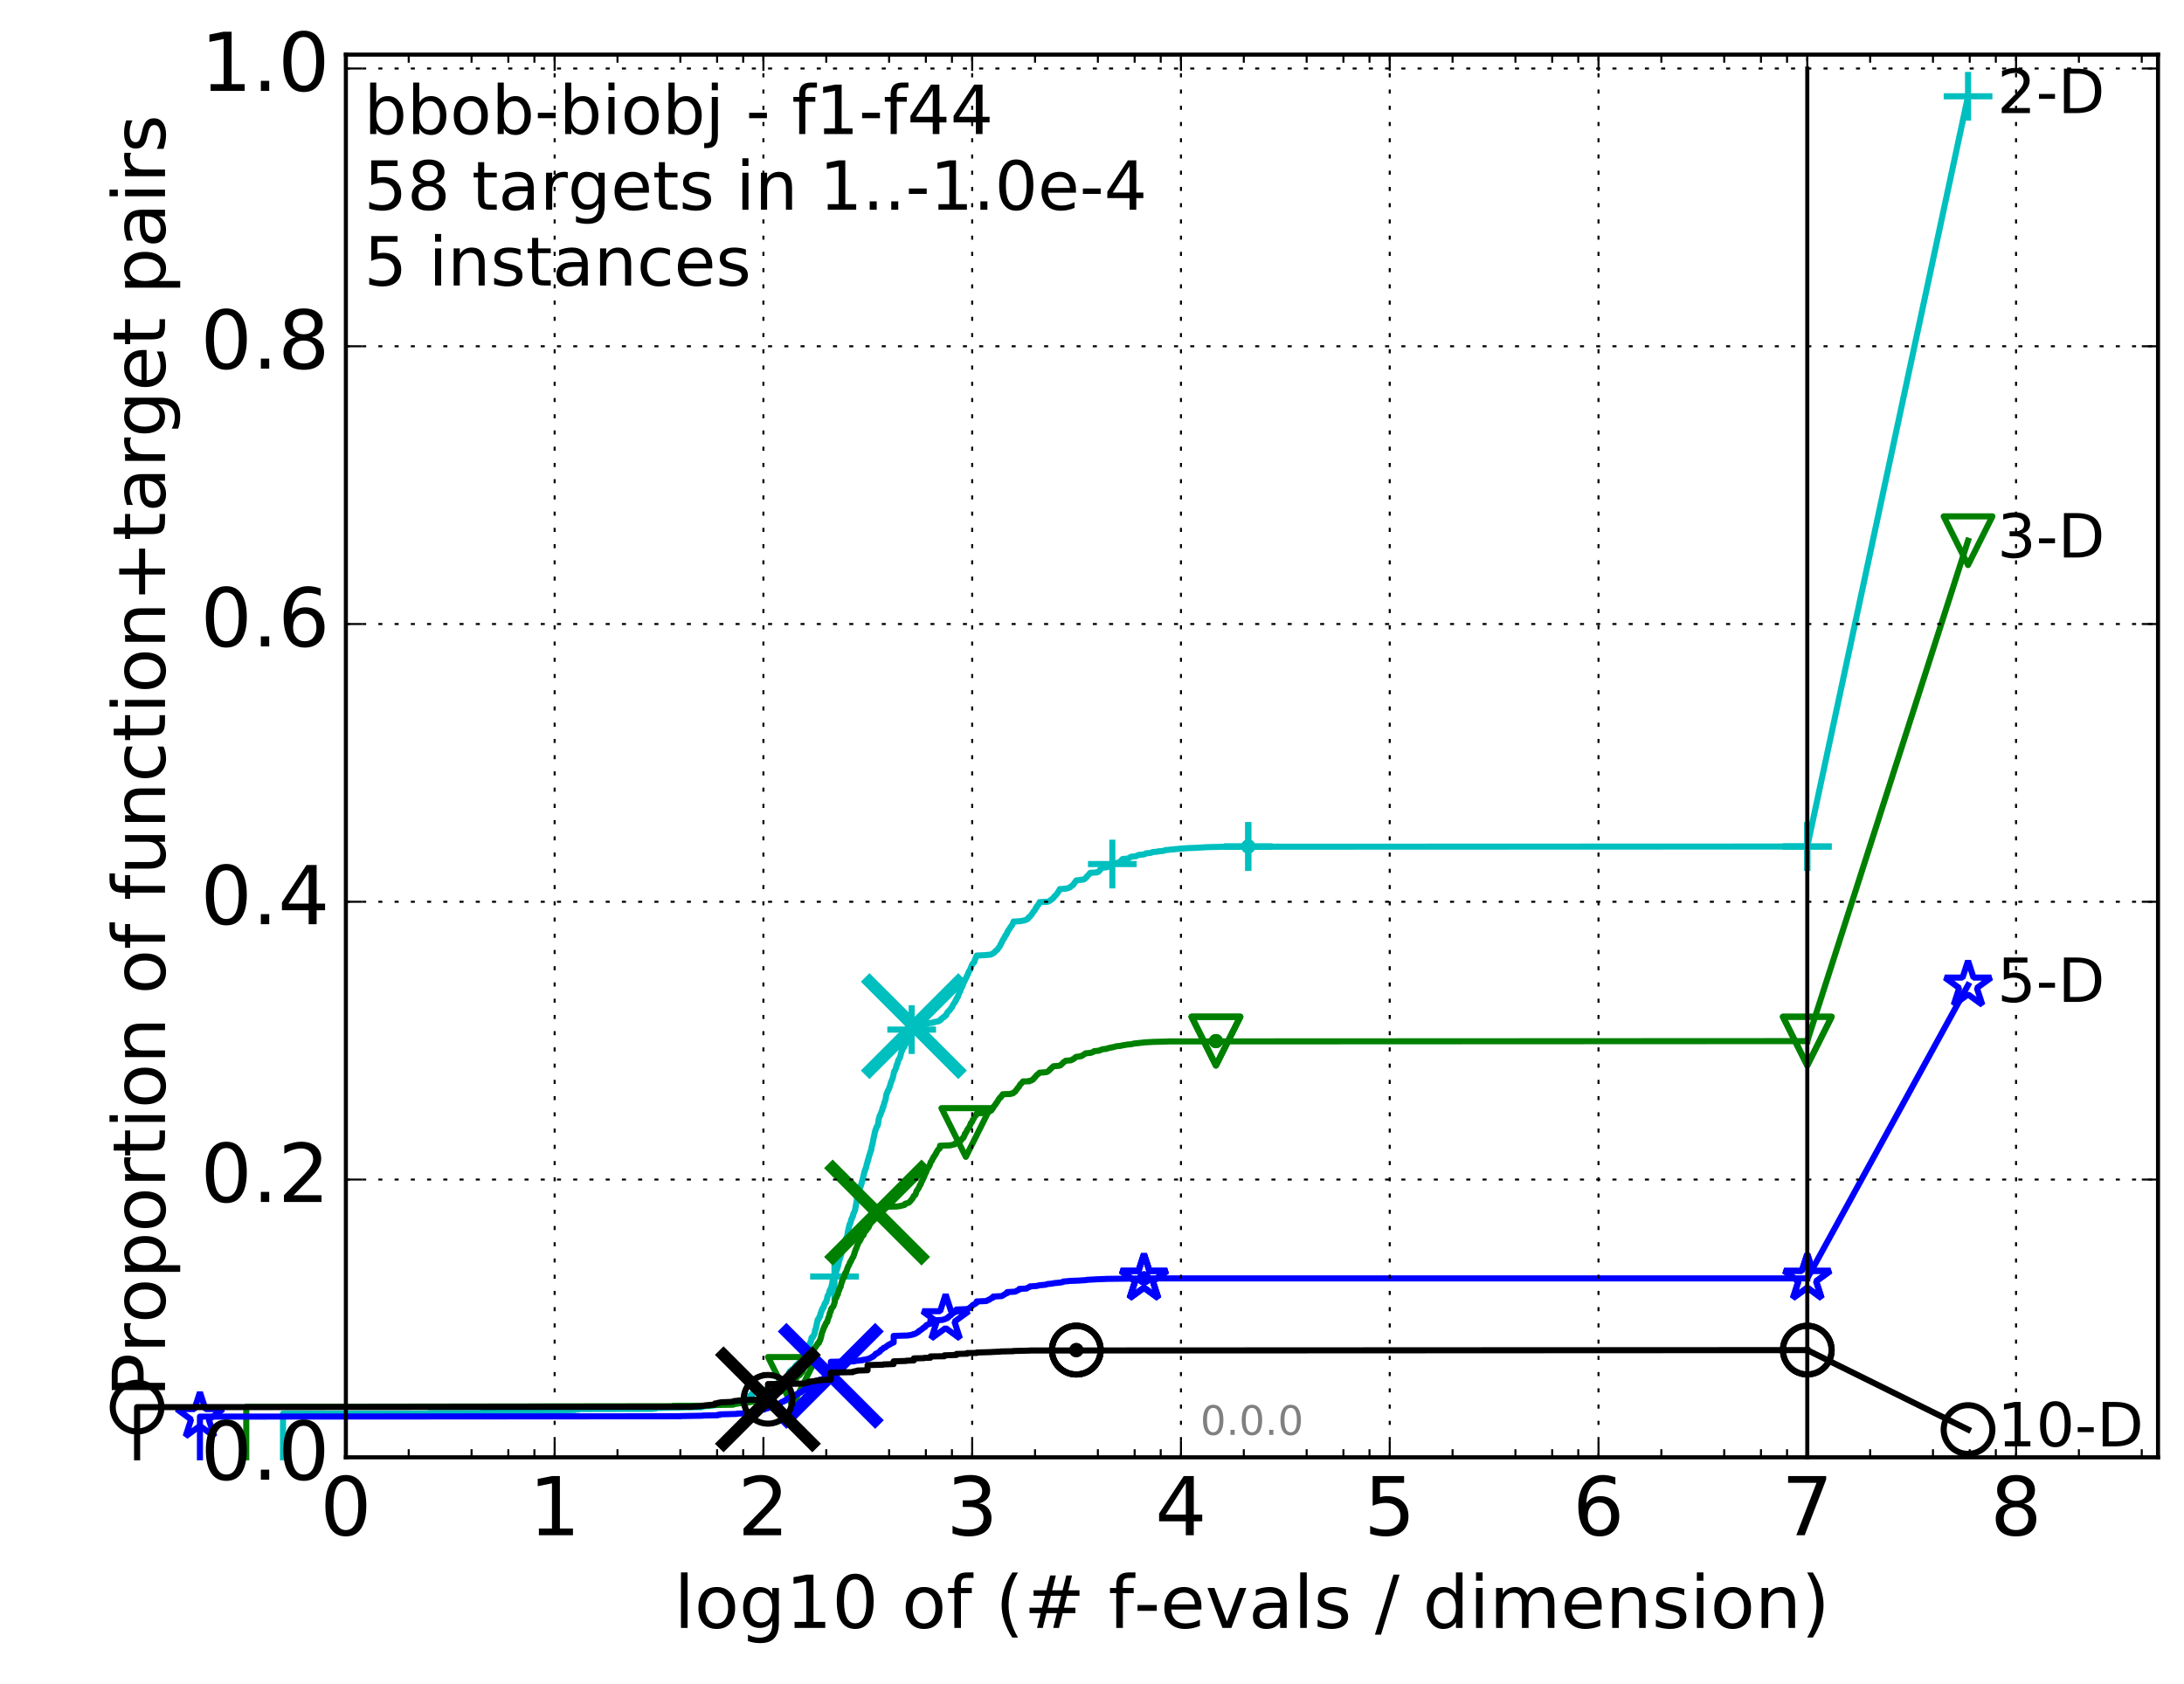 <?xml version="1.0" encoding="utf-8" standalone="no"?>
<!DOCTYPE svg PUBLIC "-//W3C//DTD SVG 1.1//EN"
  "http://www.w3.org/Graphics/SVG/1.1/DTD/svg11.dtd">
<!-- Created with matplotlib (http://matplotlib.org/) -->
<svg height="415pt" version="1.1" viewBox="0 0 538 415" width="538pt" xmlns="http://www.w3.org/2000/svg" xmlns:xlink="http://www.w3.org/1999/xlink">
 <defs>
  <style type="text/css">
*{stroke-linecap:butt;stroke-linejoin:round;stroke-miterlimit:100000;}
  </style>
 </defs>
 <g id="figure_1">
  <g id="patch_1">
   <path d="M 0 415.456 
L 538.8 415.456 
L 538.8 0 
L 0 0 
z
" style="fill:#ffffff;"/>
  </g>
  <g id="axes_1">
   <g id="patch_2">
    <path d="M 85.2 359.056 
L 531.6 359.056 
L 531.6 13.456 
L 85.2 13.456 
z
" style="fill:#ffffff;"/>
   </g>
   <g id="line2d_1">
    <defs>
     <path d="M 0 1.5 
C 0.398 1.5 0.779 1.342 1.061 1.061 
C 1.342 0.779 1.5 0.398 1.5 0 
C 1.5 -0.398 1.342 -0.779 1.061 -1.061 
C 0.779 -1.342 0.398 -1.5 0 -1.5 
C -0.398 -1.5 -0.779 -1.342 -1.061 -1.061 
C -1.342 -0.779 -1.5 -0.398 -1.5 0 
C -1.5 0.398 -1.342 0.779 -1.061 1.061 
C -0.779 1.342 -0.398 1.5 0 1.5 
z
" id="med5e1e32e1" style="stroke:#00bfbf;stroke-width:0.5;"/>
    </defs>
    <g>
     <use style="fill:#00bfbf;stroke:#00bfbf;stroke-width:0.5;" x="307.491" xlink:href="#med5e1e32e1" y="208.562"/>
     <use style="fill:#00bfbf;stroke:#00bfbf;stroke-width:0.5;" x="307.491" xlink:href="#med5e1e32e1" y="208.562"/>
    </g>
   </g>
   <g id="line2d_2">
    <path d="M 69.718 359.056 
L 69.718 348.276 
L 105.665 348.276 
L 105.665 348.158 
L 118.794 348.158 
L 118.794 348.008 
L 123.276 347.965 
L 123.276 347.89 
L 131.645 347.89 
L 131.645 347.675 
L 137.718 347.6 
L 137.718 347.472 
L 141.613 347.407 
L 141.613 347.3 
L 142.489 347.3 
L 142.489 347.171 
L 160.791 347.128 
L 160.791 347.043 
L 161.535 347.043 
L 161.535 346.882 
L 168.143 346.785 
L 168.143 346.742 
L 172.798 346.699 
L 172.798 346.603 
L 173.236 346.603 
L 173.236 346.474 
L 175.305 346.378 
L 175.305 346.302 
L 176.461 346.206 
L 176.461 346.163 
L 177.56 346.056 
L 177.56 345.959 
L 178.436 345.916 
L 178.436 345.82 
L 179.769 345.755 
L 179.769 345.702 
L 182.074 345.616 
L 182.074 345.584 
L 182.364 345.584 
L 182.364 345.348 
L 182.792 345.24 
L 182.792 345.005 
L 183.073 344.929 
L 183.073 344.801 
L 183.212 344.801 
L 183.212 344.533 
L 183.76 344.468 
L 183.76 344.307 
L 184.03 344.307 
L 184.03 344.189 
L 184.295 344.146 
L 184.295 344.061 
L 184.688 343.953 
L 184.688 343.921 
L 185.202 343.921 
L 185.202 343.342 
L 185.454 343.288 
L 185.454 343.181 
L 186.073 343.127 
L 186.073 343.063 
L 186.556 342.966 
L 186.556 342.806 
L 187.145 342.763 
L 187.145 342.602 
L 188.499 342.527 
L 188.499 342.473 
L 188.826 342.43 
L 188.933 342.216 
L 189.359 342.108 
L 189.464 342.012 
L 189.879 341.947 
L 189.982 341.819 
L 190.186 341.819 
L 190.186 341.572 
L 190.588 341.475 
L 190.688 341.272 
L 190.886 341.197 
L 190.984 340.971 
L 191.468 340.896 
L 191.564 340.778 
L 192.036 340.671 
L 192.036 340.574 
L 192.315 340.553 
L 192.407 340.36 
L 192.862 340.306 
L 192.952 340.102 
L 193.13 340.102 
L 193.219 339.834 
L 193.308 339.834 
L 193.308 339.63 
L 193.658 339.534 
L 193.745 339.373 
L 194.003 339.277 
L 194.088 338.965 
L 194.173 338.965 
L 194.258 338.708 
L 194.343 338.708 
L 194.427 338.075 
L 194.51 338.075 
L 194.51 337.904 
L 194.76 337.904 
L 194.843 337.7 
L 194.925 337.7 
L 194.925 337.539 
L 195.251 337.474 
L 195.251 337.303 
L 195.652 337.249 
L 195.731 336.96 
L 195.81 336.96 
L 195.889 336.595 
L 196.046 336.52 
L 196.124 336.305 
L 196.356 336.252 
L 196.433 336.123 
L 196.586 336.069 
L 196.662 335.865 
L 196.889 335.758 
L 196.964 335.64 
L 197.113 335.533 
L 197.188 335.361 
L 197.262 335.361 
L 197.336 334.728 
L 197.409 334.728 
L 197.482 334.514 
L 197.628 334.417 
L 197.701 334.342 
L 197.773 334.342 
L 197.846 334.031 
L 197.989 333.956 
L 198.061 333.656 
L 198.203 333.613 
L 198.274 333.42 
L 198.344 333.42 
L 198.344 333.216 
L 198.624 333.152 
L 198.694 332.733 
L 198.763 332.733 
L 198.832 332.176 
L 198.97 332.111 
L 199.038 331.875 
L 199.174 331.822 
L 199.242 331.564 
L 199.31 331.564 
L 199.377 331.135 
L 199.511 331.081 
L 199.578 330.76 
L 199.711 330.695 
L 199.777 330.213 
L 199.843 330.213 
L 199.909 329.569 
L 200.235 329.494 
L 200.3 329.14 
L 200.428 329.086 
L 200.492 328.904 
L 200.556 328.904 
L 200.62 328.518 
L 200.684 328.518 
L 200.747 327.863 
L 200.81 327.863 
L 200.873 327.488 
L 200.999 327.424 
L 201.061 326.78 
L 201.123 326.78 
L 201.185 326.179 
L 201.247 326.179 
L 201.309 325.622 
L 201.371 325.622 
L 201.432 325.117 
L 201.616 325.032 
L 201.676 324.892 
L 201.737 324.892 
L 201.797 324.527 
L 201.918 324.452 
L 201.918 324.302 
L 202.038 324.302 
L 202.097 323.659 
L 202.216 323.626 
L 202.275 323.208 
L 202.334 323.208 
L 202.393 322.865 
L 202.51 322.779 
L 202.569 322.414 
L 202.743 322.361 
L 202.801 322.114 
L 202.916 322.06 
L 202.973 321.653 
L 203.03 321.653 
L 203.087 321.342 
L 203.144 321.342 
L 203.201 321.095 
L 203.371 321.02 
L 203.371 320.87 
L 203.483 320.87 
L 203.539 320.505 
L 203.594 320.505 
L 203.65 320.205 
L 203.706 320.205 
L 203.816 319.422 
L 203.871 319.422 
L 203.981 319.057 
L 204.09 318.982 
L 204.199 318.649 
L 204.253 318.649 
L 204.361 317.963 
L 204.468 317.888 
L 204.575 317.577 
L 204.628 317.577 
L 204.735 317.212 
L 204.787 317.212 
L 204.893 316.633 
L 204.945 316.633 
L 205.05 315.699 
L 205.102 315.699 
L 205.206 315.227 
L 205.309 315.174 
L 205.412 314.627 
L 205.515 314.552 
L 205.617 314.08 
L 205.718 314.005 
L 205.819 313.533 
L 205.97 313.436 
L 206.07 312.921 
L 206.169 312.835 
L 206.268 312.374 
L 206.318 312.374 
L 206.416 311.731 
L 206.514 311.731 
L 206.612 310.915 
L 206.66 310.915 
L 206.757 310.433 
L 206.805 310.433 
L 206.902 309.896 
L 206.998 309.853 
L 207.093 309.382 
L 207.188 309.285 
L 207.283 308.588 
L 207.377 308.491 
L 207.471 307.933 
L 207.611 307.869 
L 207.704 307.419 
L 207.796 307.365 
L 207.888 306.893 
L 207.934 306.893 
L 208.026 306.174 
L 208.117 306.164 
L 208.208 305.595 
L 208.298 305.563 
L 208.388 305.134 
L 208.567 305.027 
L 208.656 304.512 
L 208.745 304.512 
L 208.833 303.568 
L 208.877 303.568 
L 208.965 302.946 
L 209.052 302.849 
L 209.139 302.195 
L 209.183 302.195 
L 209.269 301.68 
L 209.399 301.615 
L 209.484 301.229 
L 209.527 301.229 
L 209.612 300.8 
L 209.655 300.8 
L 209.74 300.328 
L 209.824 300.242 
L 209.908 299.953 
L 209.992 299.931 
L 210.076 299.556 
L 210.159 299.502 
L 210.242 298.934 
L 210.324 298.891 
L 210.406 298.655 
L 210.488 298.558 
L 210.57 298.237 
L 210.651 298.14 
L 210.732 297.454 
L 210.773 297.454 
L 210.854 296.81 
L 210.894 296.81 
L 210.974 296.102 
L 211.014 296.102 
L 211.094 295.308 
L 211.173 295.201 
L 211.252 294.386 
L 211.371 294.3 
L 211.449 293.678 
L 211.527 293.646 
L 211.605 293.42 
L 211.644 293.42 
L 211.722 292.938 
L 211.76 292.938 
L 211.838 292.605 
L 211.914 292.498 
L 211.991 292.283 
L 212.029 292.283 
L 212.106 291.886 
L 212.144 291.886 
L 212.219 291.554 
L 212.257 291.554 
L 212.333 291.06 
L 212.408 290.985 
L 212.483 290.513 
L 212.558 290.513 
L 212.632 289.966 
L 212.669 289.966 
L 212.78 289.323 
L 212.817 289.323 
L 212.927 288.765 
L 212.964 288.765 
L 213.074 288.272 
L 213.146 288.261 
L 213.255 287.789 
L 213.363 287.703 
L 213.471 286.963 
L 213.507 286.963 
L 213.614 286.512 
L 213.685 286.427 
L 213.755 285.922 
L 213.826 285.922 
L 213.931 285.408 
L 213.966 285.408 
L 214.071 284.839 
L 214.141 284.753 
L 214.245 284.324 
L 214.314 284.281 
L 214.417 283.713 
L 214.485 283.691 
L 214.554 283.37 
L 214.622 283.37 
L 214.724 282.468 
L 214.757 282.468 
L 214.859 282.007 
L 214.926 281.943 
L 215.026 281.246 
L 215.059 281.246 
L 215.159 280.463 
L 215.226 280.463 
L 215.325 279.776 
L 215.39 279.69 
L 215.489 278.972 
L 215.554 278.897 
L 215.652 278.371 
L 215.781 278.264 
L 215.878 277.802 
L 215.91 277.802 
L 216.006 277.545 
L 216.102 277.502 
L 216.197 277.245 
L 216.228 277.245 
L 216.323 276.633 
L 216.355 276.633 
L 216.449 275.775 
L 216.48 275.775 
L 216.574 275.282 
L 216.636 275.185 
L 216.729 274.81 
L 216.852 274.778 
L 216.944 274.391 
L 216.975 274.391 
L 217.067 274.123 
L 217.128 274.016 
L 217.218 273.662 
L 217.249 273.662 
L 217.309 273.405 
L 217.369 273.405 
L 217.459 272.815 
L 217.609 272.75 
L 217.698 272.214 
L 217.757 272.128 
L 217.845 271.645 
L 217.933 271.56 
L 218.021 271.238 
L 218.079 271.184 
L 218.167 270.701 
L 218.196 270.701 
L 218.282 269.918 
L 218.311 269.918 
L 218.397 269.468 
L 218.455 269.446 
L 218.54 269.178 
L 218.569 269.178 
L 218.654 268.835 
L 218.768 268.728 
L 218.852 268.438 
L 218.964 268.342 
L 219.048 268.031 
L 219.104 267.977 
L 219.215 267.516 
L 219.27 267.43 
L 219.38 266.958 
L 219.408 266.958 
L 219.517 266.55 
L 219.572 266.529 
L 219.68 266.153 
L 219.762 266.046 
L 219.869 265.66 
L 219.923 265.585 
L 220.03 265.059 
L 220.083 264.973 
L 220.19 264.223 
L 220.216 264.223 
L 220.295 263.911 
L 220.427 263.847 
L 220.531 263.558 
L 220.584 263.472 
L 220.687 263.171 
L 220.713 263.171 
L 220.817 262.592 
L 220.919 262.485 
L 220.996 262.077 
L 221.124 262.002 
L 221.225 261.348 
L 221.301 261.316 
L 221.401 261.005 
L 221.502 260.962 
L 221.601 260.661 
L 221.676 260.608 
L 221.775 260.264 
L 221.824 260.179 
L 221.922 259.556 
L 221.996 259.471 
L 222.093 258.881 
L 222.287 258.784 
L 222.383 258.43 
L 222.431 258.387 
L 222.527 258.151 
L 222.646 258.076 
L 222.717 257.872 
L 222.788 257.765 
L 222.882 257.551 
L 222.976 257.529 
L 223.069 257.143 
L 223.185 257.046 
L 223.278 256.585 
L 223.37 256.489 
L 223.462 256.07 
L 223.644 256.006 
L 223.689 255.899 
L 223.825 255.845 
L 223.915 255.255 
L 223.959 255.255 
L 224.049 254.687 
L 224.093 254.665 
L 224.204 254.365 
L 224.315 254.29 
L 224.425 253.904 
L 224.468 253.818 
L 224.577 253.614 
L 224.643 253.539 
L 224.751 253.239 
L 224.902 253.153 
L 224.966 253.003 
L 225.073 252.927 
L 225.136 252.402 
L 228.206 252.295 
L 228.299 252.209 
L 228.773 252.102 
L 228.773 252.059 
L 229.692 252.005 
L 229.692 251.941 
L 230.171 251.876 
L 230.222 251.78 
L 230.987 251.672 
L 230.987 251.651 
L 231.343 251.554 
L 231.375 251.458 
L 231.662 251.361 
L 231.773 251.093 
L 231.962 251.029 
L 232.071 250.889 
L 232.272 250.782 
L 232.334 250.632 
L 232.655 250.535 
L 232.745 250.31 
L 232.956 250.235 
L 233.06 250.106 
L 233.105 250.106 
L 233.194 249.742 
L 233.283 249.634 
L 233.371 249.431 
L 233.473 249.398 
L 233.575 249.227 
L 233.706 249.12 
L 233.764 249.023 
L 233.951 248.926 
L 234.051 248.723 
L 234.136 248.626 
L 234.235 248.476 
L 234.291 248.39 
L 234.39 248.24 
L 234.544 248.143 
L 234.641 247.789 
L 234.71 247.725 
L 234.821 247.511 
L 234.876 247.403 
L 234.985 247.232 
L 235.067 247.135 
L 235.121 247.049 
L 235.243 246.942 
L 235.351 246.588 
L 235.485 246.524 
L 235.592 246.105 
L 235.671 246.02 
L 235.777 245.816 
L 235.908 245.741 
L 236.013 245.322 
L 236.052 245.279 
L 236.156 245.011 
L 236.208 244.925 
L 236.311 244.582 
L 236.414 244.475 
L 236.503 244.26 
L 236.567 244.228 
L 236.669 243.66 
L 236.744 243.563 
L 236.845 243.402 
L 236.921 243.306 
L 237.021 243.102 
L 237.058 243.048 
L 237.157 242.759 
L 237.207 242.651 
L 237.318 242.319 
L 237.379 242.222 
L 237.489 241.858 
L 237.563 241.761 
L 237.672 241.568 
L 237.757 241.471 
L 237.865 241.107 
L 237.949 240.999 
L 238.044 240.817 
L 238.127 240.71 
L 238.234 240.367 
L 238.258 240.324 
L 238.364 240.109 
L 238.457 240.002 
L 238.562 239.594 
L 238.632 239.519 
L 238.736 239.23 
L 238.84 239.122 
L 238.943 238.983 
L 238.989 238.919 
L 239.091 238.597 
L 239.125 238.5 
L 239.227 238.329 
L 239.25 238.221 
L 239.351 237.921 
L 239.407 237.814 
L 239.508 237.599 
L 239.586 237.503 
L 239.675 237.342 
L 239.818 237.234 
L 239.895 237.149 
L 239.994 237.041 
L 240.103 236.58 
L 240.135 236.537 
L 240.243 236.28 
L 240.297 236.194 
L 240.383 235.904 
L 240.426 235.894 
L 240.49 235.647 
L 240.607 235.572 
L 240.607 235.422 
L 242.82 235.314 
L 242.82 235.304 
L 244.055 235.196 
L 244.109 235.164 
L 244.326 235.068 
L 244.434 234.971 
L 244.701 234.875 
L 244.78 234.778 
L 244.947 234.692 
L 245.043 234.521 
L 245.19 234.435 
L 245.268 234.285 
L 245.457 234.177 
L 245.559 234.07 
L 245.704 233.974 
L 245.813 233.834 
L 245.864 233.759 
L 245.914 233.587 
L 246.014 233.502 
L 246.122 233.362 
L 246.205 233.298 
L 246.312 233.105 
L 246.378 233.03 
L 246.46 232.708 
L 246.582 232.601 
L 246.688 232.322 
L 246.76 232.225 
L 246.865 231.925 
L 246.969 231.818 
L 247.073 231.56 
L 247.128 231.453 
L 247.239 231.335 
L 247.302 231.249 
L 247.412 231.013 
L 247.513 230.927 
L 247.607 230.563 
L 247.677 230.466 
L 247.754 230.369 
L 247.9 230.284 
L 247.976 230.08 
L 248.037 230.026 
L 248.144 229.597 
L 248.272 229.501 
L 248.362 229.254 
L 248.407 229.19 
L 248.482 229.061 
L 248.631 228.954 
L 248.742 228.728 
L 248.794 228.632 
L 248.904 228.428 
L 248.999 228.342 
L 249.093 228.192 
L 249.238 228.085 
L 249.346 227.827 
L 249.418 227.731 
L 249.518 227.452 
L 249.582 227.377 
L 249.66 227.055 
L 251.488 226.948 
L 251.592 226.905 
L 252.207 226.808 
L 252.302 226.765 
L 252.713 226.658 
L 252.799 226.583 
L 253.081 226.476 
L 253.184 226.379 
L 253.274 226.293 
L 253.364 226.036 
L 253.597 225.939 
L 253.704 225.778 
L 253.863 225.682 
L 253.968 225.5 
L 254.032 225.392 
L 254.096 225.36 
L 254.172 225.296 
L 254.275 225.092 
L 254.367 224.995 
L 254.465 224.792 
L 254.533 224.695 
L 254.63 224.534 
L 254.748 224.448 
L 254.838 224.352 
L 254.9 224.245 
L 255.006 224.073 
L 255.068 223.998 
L 255.156 223.687 
L 255.316 223.622 
L 255.426 223.301 
L 255.584 223.193 
L 255.692 222.979 
L 255.816 222.872 
L 255.913 222.625 
L 255.993 222.539 
L 256.084 222.271 
L 258.094 222.164 
L 258.191 222.131 
L 258.431 222.024 
L 258.512 221.96 
L 258.697 221.885 
L 258.777 221.777 
L 258.89 221.681 
L 258.956 221.638 
L 259.155 221.541 
L 259.234 221.456 
L 259.354 221.359 
L 259.454 221.22 
L 259.546 221.187 
L 259.65 220.973 
L 259.718 220.887 
L 259.817 220.769 
L 259.987 220.673 
L 260.071 220.555 
L 260.151 220.458 
L 260.257 220.362 
L 260.328 220.254 
L 260.437 220.115 
L 260.49 220.018 
L 260.598 219.825 
L 260.689 219.729 
L 260.754 219.611 
L 260.853 219.503 
L 260.96 219.267 
L 261.066 219.16 
L 261.066 219.053 
L 262.705 218.946 
L 262.795 218.892 
L 263.212 218.795 
L 263.32 218.72 
L 263.58 218.635 
L 263.629 218.559 
L 263.761 218.474 
L 263.87 218.356 
L 264.042 218.248 
L 264.15 218.13 
L 264.341 218.045 
L 264.429 217.873 
L 264.524 217.809 
L 264.629 217.594 
L 264.698 217.487 
L 264.806 217.39 
L 264.856 217.294 
L 264.96 217.144 
L 265.017 217.058 
L 265.127 216.918 
L 266.125 216.811 
L 266.125 216.79 
L 266.976 216.682 
L 267.08 216.607 
L 267.232 216.532 
L 267.338 216.425 
L 267.425 216.339 
L 267.517 216.232 
L 267.66 216.135 
L 267.742 215.931 
L 267.899 215.824 
L 268.005 215.674 
L 268.145 215.567 
L 268.25 215.47 
L 268.315 215.363 
L 268.407 215.202 
L 268.568 215.095 
L 268.58 215.052 
L 270.21 214.945 
L 270.267 214.87 
L 270.624 214.762 
L 270.732 214.623 
L 270.803 214.537 
L 270.894 214.44 
L 270.973 214.344 
L 271.06 214.183 
L 271.182 214.129 
L 271.282 213.99 
L 271.405 213.883 
L 271.507 213.786 
L 272.6 213.679 
L 272.659 213.636 
L 272.997 213.55 
L 273.07 213.497 
L 273.39 213.389 
L 273.5 213.314 
L 273.67 213.228 
L 273.747 213.132 
L 273.874 213.046 
L 273.936 212.928 
L 274.112 212.821 
L 274.193 212.703 
L 275.466 212.595 
L 275.537 212.542 
L 275.695 212.435 
L 275.743 212.37 
L 276.032 212.274 
L 276.123 212.134 
L 276.242 212.038 
L 276.35 211.823 
L 276.495 211.716 
L 276.546 211.641 
L 277.838 211.534 
L 277.946 211.469 
L 278.243 211.362 
L 278.342 211.222 
L 278.609 211.115 
L 278.674 211.072 
L 279.819 210.965 
L 279.902 210.922 
L 280.111 210.815 
L 280.114 210.783 
L 280.426 210.675 
L 280.531 210.622 
L 281.79 210.515 
L 281.896 210.461 
L 282.18 210.354 
L 282.263 210.246 
L 283.476 210.139 
L 283.571 210.096 
L 283.856 209.989 
L 283.914 209.935 
L 285.139 209.828 
L 285.239 209.764 
L 286.476 209.656 
L 286.578 209.624 
L 287 209.517 
L 287.039 209.463 
L 288.124 209.356 
L 288.124 209.345 
L 289.411 209.238 
L 289.411 209.217 
L 290.744 209.109 
L 290.854 209.088 
L 292.327 208.981 
L 292.327 208.97 
L 295.148 208.863 
L 295.148 208.852 
L 297.01 208.745 
L 297.01 208.734 
L 301.079 208.627 
L 301.079 208.616 
L 445.2 208.562 
L 445.2 208.562 
" style="fill:none;stroke:#00bfbf;stroke-linecap:square;stroke-width:1.5;"/>
   </g>
   <g id="line2d_3">
    <defs>
     <path d="M -6 0 
L 6 0 
M 0 6 
L 0 -6 
" id="m8d97790c0f" style="stroke:#00bfbf;stroke-width:1.5;"/>
    </defs>
    <g>
     <use style="fill:none;stroke:#00bfbf;stroke-width:1.5;" x="205.566" xlink:href="#m8d97790c0f" y="314.509"/>
     <use style="fill:none;stroke:#00bfbf;stroke-width:1.5;" x="224.577" xlink:href="#m8d97790c0f" y="253.668"/>
     <use style="fill:none;stroke:#00bfbf;stroke-width:1.5;" x="274.01" xlink:href="#m8d97790c0f" y="212.885"/>
     <use style="fill:none;stroke:#00bfbf;stroke-width:1.5;" x="307.491" xlink:href="#m8d97790c0f" y="208.562"/>
     <use style="fill:none;stroke:#00bfbf;stroke-width:1.5;" x="307.491" xlink:href="#m8d97790c0f" y="208.562"/>
     <use style="fill:none;stroke:#00bfbf;stroke-width:1.5;" x="445.2" xlink:href="#m8d97790c0f" y="208.562"/>
    </g>
   </g>
   <g id="line2d_4"/>
   <g id="line2d_5">
    <path clip-path="url(#p34b4aa0729)" d="M 225.115 252.82 
" style="fill:none;stroke:#00bfbf;stroke-linecap:square;"/>
    <defs>
     <path d="M -12 12 
L 12 -12 
M -12 -12 
L 12 12 
" id="me1ba32046f" style="stroke:#00bfbf;stroke-width:3.0;"/>
    </defs>
    <g clip-path="url(#p34b4aa0729)">
     <use style="fill:#00bfbf;stroke:#00bfbf;stroke-width:3.0;" x="225.115" xlink:href="#me1ba32046f" y="252.82"/>
    </g>
   </g>
   <g id="line2d_6">
    <defs>
     <path d="M 0 1.5 
C 0.398 1.5 0.779 1.342 1.061 1.061 
C 1.342 0.779 1.5 0.398 1.5 0 
C 1.5 -0.398 1.342 -0.779 1.061 -1.061 
C 0.779 -1.342 0.398 -1.5 0 -1.5 
C -0.398 -1.5 -0.779 -1.342 -1.061 -1.061 
C -1.342 -0.779 -1.5 -0.398 -1.5 0 
C -1.5 0.398 -1.342 0.779 -1.061 1.061 
C -0.779 1.342 -0.398 1.5 0 1.5 
z
" id="mb5a72680a9" style="stroke:#008000;stroke-width:0.5;"/>
    </defs>
    <g>
     <use style="fill:#008000;stroke:#008000;stroke-width:0.5;" x="299.53" xlink:href="#mb5a72680a9" y="256.51"/>
     <use style="fill:#008000;stroke:#008000;stroke-width:0.5;" x="299.53" xlink:href="#mb5a72680a9" y="256.51"/>
    </g>
   </g>
   <g id="line2d_7">
    <path d="M 60.662 359.056 
L 60.662 346.613 
L 134.275 346.506 
L 134.275 346.496 
L 165.85 346.453 
L 165.85 346.356 
L 174.704 346.335 
L 174.704 346.174 
L 180.512 346.099 
L 180.512 346.056 
L 180.72 346.056 
L 180.72 345.938 
L 181.731 345.841 
L 181.731 345.745 
L 184.074 345.637 
L 184.074 345.584 
L 184.688 345.476 
L 184.688 345.423 
L 185.454 345.358 
L 185.454 345.294 
L 187.682 345.187 
L 187.682 345.165 
L 188.426 345.058 
L 188.499 344.94 
L 188.645 344.897 
L 188.717 344.586 
L 188.861 344.49 
L 188.861 344.468 
L 189.076 344.425 
L 189.076 344.339 
L 189.359 344.286 
L 189.429 344.061 
L 189.707 343.953 
L 189.776 343.792 
L 190.253 343.685 
L 190.321 343.642 
L 190.455 343.61 
L 190.455 343.514 
L 190.918 343.406 
L 190.918 343.353 
L 191.243 343.256 
L 191.243 343.235 
L 191.627 343.224 
L 191.627 343.117 
L 191.88 343.042 
L 191.88 342.977 
L 192.191 342.924 
L 192.253 342.773 
L 192.681 342.677 
L 192.741 342.548 
L 192.981 342.462 
L 193.041 342.376 
L 193.16 342.344 
L 193.219 341.851 
L 193.454 341.765 
L 193.513 341.711 
L 193.745 341.658 
L 193.802 341.465 
L 194.088 341.357 
L 194.145 341.304 
L 194.314 341.272 
L 194.314 341.175 
L 194.594 341.111 
L 194.705 340.928 
L 194.87 340.907 
L 194.98 340.521 
L 195.088 340.478 
L 195.197 340.296 
L 195.412 340.188 
L 195.519 339.984 
L 195.731 339.92 
L 195.837 339.802 
L 196.098 339.748 
L 196.202 339.384 
L 196.356 339.298 
L 196.407 339.105 
L 196.561 338.998 
L 196.662 338.933 
L 196.964 338.826 
L 197.064 338.622 
L 197.212 338.526 
L 197.311 338.311 
L 197.36 338.311 
L 197.409 338.15 
L 197.653 338.043 
L 197.749 337.678 
L 197.798 337.678 
L 197.894 337.271 
L 197.941 337.271 
L 198.037 336.949 
L 198.085 336.949 
L 198.179 336.648 
L 198.321 336.563 
L 198.415 336.337 
L 198.508 336.295 
L 198.601 336.08 
L 198.694 335.994 
L 198.786 335.651 
L 198.878 335.544 
L 198.97 335.329 
L 199.015 335.329 
L 199.106 335.147 
L 199.197 335.061 
L 199.287 334.9 
L 199.422 334.825 
L 199.422 334.782 
L 199.556 334.782 
L 199.644 334.332 
L 199.777 334.224 
L 199.865 333.924 
L 199.909 333.924 
L 199.996 333.495 
L 200.04 333.495 
L 200.127 333.227 
L 200.213 333.227 
L 200.3 332.959 
L 200.385 332.926 
L 200.471 332.712 
L 200.514 332.712 
L 200.599 332.283 
L 200.684 332.208 
L 200.768 332.058 
L 200.852 331.972 
L 200.894 331.811 
L 200.978 331.811 
L 201.061 331.607 
L 201.144 331.532 
L 201.227 331.371 
L 201.35 331.274 
L 201.432 330.985 
L 201.717 330.878 
L 201.797 330.491 
L 201.878 330.481 
L 201.918 330.309 
L 202.038 330.202 
L 202.117 329.816 
L 202.157 329.816 
L 202.236 329.408 
L 202.275 329.408 
L 202.354 328.818 
L 202.393 328.818 
L 202.471 328.378 
L 202.549 328.282 
L 202.627 328.014 
L 202.666 328.014 
L 202.743 327.692 
L 202.781 327.692 
L 202.858 327.327 
L 202.897 327.327 
L 202.973 327.016 
L 203.011 327.016 
L 203.087 326.78 
L 203.201 326.748 
L 203.277 326.458 
L 203.314 326.458 
L 203.389 326.147 
L 203.501 326.051 
L 203.576 325.825 
L 203.761 325.75 
L 203.871 325.235 
L 203.944 325.128 
L 204.054 324.656 
L 204.126 324.549 
L 204.235 324.281 
L 204.271 324.281 
L 204.379 323.605 
L 204.45 323.508 
L 204.557 323.165 
L 204.628 323.165 
L 204.735 322.543 
L 204.84 322.479 
L 204.945 322.2 
L 205.085 322.125 
L 205.189 321.899 
L 205.326 321.792 
L 205.429 321.374 
L 205.463 321.374 
L 205.566 320.913 
L 205.634 320.848 
L 205.735 320.087 
L 205.769 320.087 
L 205.87 319.797 
L 206.037 319.7 
L 206.136 319.304 
L 206.169 319.304 
L 206.268 318.993 
L 206.4 318.907 
L 206.498 318.317 
L 206.53 318.317 
L 206.628 317.974 
L 206.725 317.888 
L 206.822 317.373 
L 206.95 317.298 
L 207.045 317.072 
L 207.109 316.987 
L 207.204 316.386 
L 207.267 316.279 
L 207.361 315.796 
L 207.455 315.796 
L 207.549 315.345 
L 207.611 315.27 
L 207.704 314.949 
L 207.735 314.949 
L 207.765 314.723 
L 207.95 314.638 
L 208.041 314.08 
L 208.071 314.08 
L 208.162 313.736 
L 208.253 313.683 
L 208.313 313.468 
L 208.463 313.425 
L 208.552 313.082 
L 208.612 312.996 
L 208.701 312.535 
L 208.76 312.481 
L 208.848 312.213 
L 208.906 312.106 
L 208.994 311.881 
L 209.11 311.784 
L 209.197 311.516 
L 209.284 311.409 
L 209.37 311.001 
L 209.541 310.915 
L 209.627 310.626 
L 209.711 310.583 
L 209.796 310.315 
L 209.852 310.207 
L 209.936 310.025 
L 210.048 309.918 
L 210.131 309.725 
L 210.214 309.628 
L 210.324 309.231 
L 210.379 309.167 
L 210.488 308.652 
L 210.543 308.652 
L 210.651 308.234 
L 210.705 308.191 
L 210.813 307.751 
L 210.84 307.751 
L 210.947 307.504 
L 211.001 307.451 
L 211.107 307.075 
L 211.133 307.075 
L 211.239 306.689 
L 211.318 306.614 
L 211.423 306.292 
L 211.501 306.196 
L 211.605 306.013 
L 211.631 306.013 
L 211.683 305.777 
L 211.812 305.724 
L 211.914 305.477 
L 211.991 305.423 
L 212.093 305.091 
L 212.169 305.048 
L 212.27 304.737 
L 212.395 304.651 
L 212.495 304.501 
L 212.62 304.404 
L 212.719 304.276 
L 212.743 304.276 
L 212.842 303.857 
L 212.94 303.75 
L 213.037 303.471 
L 213.134 303.407 
L 213.158 303.31 
L 213.375 303.203 
L 213.471 302.956 
L 213.542 302.849 
L 213.614 302.699 
L 213.802 302.624 
L 213.896 302.388 
L 214.013 302.334 
L 214.106 302.002 
L 214.129 302.002 
L 214.199 301.755 
L 214.245 301.755 
L 214.337 301.487 
L 214.36 301.487 
L 214.451 301.036 
L 214.588 300.972 
L 214.656 300.704 
L 214.791 300.629 
L 214.881 300.403 
L 215.059 300.296 
L 215.126 300.006 
L 215.259 299.91 
L 215.368 299.738 
L 215.63 299.642 
L 215.738 299.341 
L 215.888 299.245 
L 215.974 298.859 
L 216.059 298.816 
L 216.08 297.368 
L 220.911 297.26 
L 220.911 297.25 
L 221.799 297.142 
L 221.799 297.121 
L 222.255 297.014 
L 222.255 297.003 
L 222.685 296.917 
L 222.796 296.853 
L 222.905 296.821 
L 222.984 296.574 
L 223.416 296.467 
L 223.492 296.435 
L 223.855 296.327 
L 223.945 296.209 
L 224.078 296.134 
L 224.182 296.005 
L 224.271 295.898 
L 224.359 295.812 
L 224.461 295.705 
L 224.534 295.533 
L 224.65 295.426 
L 224.679 295.383 
L 224.794 295.308 
L 224.894 295.019 
L 224.994 294.922 
L 225.094 294.654 
L 225.221 294.6 
L 225.306 294.482 
L 225.487 294.375 
L 225.571 294.085 
L 225.626 294.01 
L 225.737 293.538 
L 225.792 293.431 
L 225.888 293.27 
L 225.984 293.206 
L 226.065 293.045 
L 226.16 292.938 
L 226.268 292.766 
L 226.335 292.691 
L 226.442 292.38 
L 226.495 292.294 
L 226.602 291.972 
L 226.773 291.886 
L 226.878 291.522 
L 226.931 291.468 
L 227.009 291.093 
L 227.152 290.985 
L 227.255 290.771 
L 227.281 290.674 
L 227.383 290.46 
L 227.46 290.363 
L 227.562 290.031 
L 227.638 289.923 
L 227.739 289.666 
L 227.777 289.58 
L 227.877 289.269 
L 227.939 289.162 
L 228.002 288.98 
L 228.114 288.904 
L 228.212 288.583 
L 228.249 288.486 
L 228.348 288.164 
L 228.433 288.1 
L 228.531 287.875 
L 228.64 287.767 
L 228.749 287.574 
L 228.845 287.467 
L 228.952 287.156 
L 229.024 287.07 
L 229.131 286.781 
L 229.154 286.705 
L 229.26 286.319 
L 229.366 286.212 
L 229.46 286.051 
L 229.588 285.955 
L 229.68 285.601 
L 229.738 285.504 
L 229.841 285.365 
L 229.921 285.3 
L 229.978 285.032 
L 230.069 284.925 
L 230.126 284.85 
L 230.25 284.764 
L 230.351 284.507 
L 230.474 284.41 
L 230.574 284.11 
L 230.652 284.067 
L 230.762 283.745 
L 230.828 283.67 
L 230.937 283.509 
L 231.014 283.412 
L 231.111 283.219 
L 231.327 283.112 
L 231.423 282.983 
L 231.53 282.876 
L 231.551 282.286 
L 234.098 282.2 
L 234.098 282.157 
L 234.706 282.061 
L 234.779 282.018 
L 235.225 281.921 
L 235.261 281.739 
L 235.529 281.632 
L 235.636 281.61 
L 235.978 281.514 
L 236.074 281.482 
L 236.272 281.374 
L 236.367 281.289 
L 236.435 281.192 
L 236.52 281.031 
L 236.782 280.924 
L 236.891 280.677 
L 237.066 280.57 
L 237.149 280.388 
L 237.355 280.291 
L 237.461 279.948 
L 237.575 279.84 
L 237.68 279.369 
L 237.841 279.272 
L 237.921 279.015 
L 238.008 278.929 
L 238.12 278.736 
L 238.183 278.661 
L 238.277 278.349 
L 238.387 278.242 
L 238.473 278.06 
L 238.52 277.985 
L 238.613 277.856 
L 238.705 277.781 
L 238.813 277.62 
L 238.867 277.534 
L 238.966 277.17 
L 239.057 277.062 
L 239.156 276.719 
L 239.284 276.612 
L 239.381 276.462 
L 239.493 276.365 
L 239.597 275.979 
L 239.634 275.915 
L 239.745 275.754 
L 239.789 275.732 
L 239.899 275.475 
L 239.957 275.41 
L 240.066 275.164 
L 240.095 275.089 
L 240.204 274.917 
L 240.369 274.842 
L 240.469 274.692 
L 240.568 274.606 
L 240.604 274.306 
L 242.614 274.209 
L 242.666 274.155 
L 243.119 274.112 
L 243.145 274.016 
L 243.601 273.93 
L 243.645 273.855 
L 243.939 273.748 
L 244.031 273.651 
L 244.218 273.587 
L 244.326 273.329 
L 244.452 273.233 
L 244.553 273.061 
L 244.654 272.986 
L 244.736 272.675 
L 244.842 272.568 
L 244.935 272.471 
L 245.04 272.364 
L 245.133 272.214 
L 245.242 272.117 
L 245.323 271.892 
L 245.46 271.785 
L 245.568 271.549 
L 245.698 271.452 
L 245.805 271.248 
L 245.866 271.141 
L 245.961 270.916 
L 246.095 270.809 
L 246.2 270.626 
L 246.255 270.519 
L 246.255 270.508 
L 246.501 270.401 
L 246.609 270.208 
L 246.647 270.111 
L 246.728 269.972 
L 246.942 269.865 
L 247.027 269.597 
L 248.94 269.532 
L 248.94 269.468 
L 249.57 269.361 
L 249.646 269.21 
L 249.839 269.103 
L 249.909 269.028 
L 250.118 268.932 
L 250.183 268.749 
L 250.293 268.653 
L 250.398 268.47 
L 250.512 268.363 
L 250.616 268.191 
L 250.725 268.084 
L 250.806 267.934 
L 250.953 267.837 
L 251.055 267.655 
L 251.095 267.58 
L 251.184 267.376 
L 251.276 267.269 
L 251.385 267.108 
L 251.551 267.001 
L 251.625 266.904 
L 251.707 266.818 
L 251.775 266.7 
L 251.921 266.593 
L 252.01 266.443 
L 253.554 266.411 
L 253.554 266.293 
L 254.125 266.186 
L 254.187 266.121 
L 254.413 266.014 
L 254.516 265.928 
L 254.535 265.853 
L 254.645 265.692 
L 254.795 265.585 
L 254.904 265.478 
L 255.001 265.37 
L 255.105 265.199 
L 255.23 265.091 
L 255.333 264.931 
L 255.493 264.823 
L 255.602 264.684 
L 255.829 264.577 
L 255.915 264.426 
L 256.075 264.319 
L 256.082 264.287 
L 257.601 264.18 
L 257.7 264.158 
L 258.034 264.051 
L 258.124 263.965 
L 258.276 263.869 
L 258.382 263.761 
L 258.522 263.665 
L 258.607 263.515 
L 258.718 263.418 
L 258.815 263.364 
L 258.884 263.257 
L 258.984 263.214 
L 259.07 263.118 
L 259.157 263.021 
L 259.283 262.914 
L 259.387 262.828 
L 259.524 262.732 
L 259.524 262.699 
L 260.879 262.592 
L 260.956 262.56 
L 261.264 262.453 
L 261.365 262.292 
L 261.529 262.185 
L 261.631 262.099 
L 261.747 262.002 
L 261.851 261.884 
L 261.906 261.809 
L 261.974 261.713 
L 262.204 261.605 
L 262.306 261.53 
L 262.427 261.423 
L 262.504 261.348 
L 263.816 261.241 
L 263.876 261.198 
L 264.113 261.101 
L 264.201 260.994 
L 264.458 260.919 
L 264.565 260.833 
L 264.717 260.736 
L 264.811 260.576 
L 265.004 260.479 
L 265.108 260.382 
L 266.007 260.286 
L 266.007 260.254 
L 266.501 260.157 
L 266.594 260.039 
L 266.86 259.932 
L 266.937 259.846 
L 267.121 259.75 
L 267.192 259.674 
L 267.362 259.567 
L 267.445 259.514 
L 268.724 259.406 
L 268.806 259.363 
L 269.069 259.256 
L 269.162 259.213 
L 269.444 259.106 
L 269.554 258.977 
L 270.746 258.87 
L 270.807 258.795 
L 271.19 258.688 
L 271.276 258.645 
L 271.503 258.548 
L 271.553 258.516 
L 272.593 258.409 
L 272.664 258.355 
L 273.06 258.248 
L 273.111 258.205 
L 273.761 258.098 
L 273.761 258.076 
L 274.406 257.969 
L 274.507 257.915 
L 274.919 257.808 
L 275.004 257.776 
L 276.141 257.669 
L 276.25 257.604 
L 276.902 257.497 
L 276.902 257.486 
L 277.61 257.379 
L 277.61 257.368 
L 278.761 257.261 
L 278.844 257.229 
L 279.339 257.122 
L 279.339 257.1 
L 280.578 256.993 
L 280.578 256.971 
L 281.669 256.864 
L 281.742 256.832 
L 283.701 256.725 
L 283.701 256.714 
L 287.709 256.607 
L 287.762 256.585 
L 445.2 256.51 
L 445.2 256.51 
" style="fill:none;stroke:#008000;stroke-linecap:square;stroke-width:1.5;"/>
   </g>
   <g id="line2d_8">
    <defs>
     <path d="M -0 6 
L 6 -6 
L -6 -6 
z
" id="me179d6c95a" style="stroke:#008000;stroke-linejoin:miter;stroke-width:1.5;"/>
    </defs>
    <g>
     <use style="fill:none;stroke:#008000;stroke-linejoin:miter;stroke-width:1.5;" x="195.197" xlink:href="#me179d6c95a" y="340.349"/>
     <use style="fill:none;stroke:#008000;stroke-linejoin:miter;stroke-width:1.5;" x="237.921" xlink:href="#me179d6c95a" y="279.025"/>
     <use style="fill:none;stroke:#008000;stroke-linejoin:miter;stroke-width:1.5;" x="299.53" xlink:href="#me179d6c95a" y="256.521"/>
     <use style="fill:none;stroke:#008000;stroke-linejoin:miter;stroke-width:1.5;" x="299.53" xlink:href="#me179d6c95a" y="256.51"/>
     <use style="fill:none;stroke:#008000;stroke-linejoin:miter;stroke-width:1.5;" x="299.53" xlink:href="#me179d6c95a" y="256.51"/>
     <use style="fill:none;stroke:#008000;stroke-linejoin:miter;stroke-width:1.5;" x="445.2" xlink:href="#me179d6c95a" y="256.51"/>
    </g>
   </g>
   <g id="line2d_9"/>
   <g id="line2d_10">
    <path clip-path="url(#p34b4aa0729)" d="M 216.059 298.741 
" style="fill:none;stroke:#008000;stroke-linecap:square;"/>
    <defs>
     <path d="M -12 12 
L 12 -12 
M -12 -12 
L 12 12 
" id="m47bda09e1c" style="stroke:#008000;stroke-width:3.0;"/>
    </defs>
    <g clip-path="url(#p34b4aa0729)">
     <use style="fill:#008000;stroke:#008000;stroke-width:3.0;" x="216.059" xlink:href="#m47bda09e1c" y="298.741"/>
    </g>
   </g>
   <g id="line2d_11">
    <defs>
     <path d="M 0 1.5 
C 0.398 1.5 0.779 1.342 1.061 1.061 
C 1.342 0.779 1.5 0.398 1.5 0 
C 1.5 -0.398 1.342 -0.779 1.061 -1.061 
C 0.779 -1.342 0.398 -1.5 0 -1.5 
C -0.398 -1.5 -0.779 -1.342 -1.061 -1.061 
C -1.342 -0.779 -1.5 -0.398 -1.5 0 
C -1.5 0.398 -1.342 0.779 -1.061 1.061 
C -0.779 1.342 -0.398 1.5 0 1.5 
z
" id="me6f9581014" style="stroke:#0000ff;stroke-width:0.5;"/>
    </defs>
    <g>
     <use style="fill:#0000ff;stroke:#0000ff;stroke-width:0.5;" x="281.802" xlink:href="#me6f9581014" y="314.97"/>
     <use style="fill:#0000ff;stroke:#0000ff;stroke-width:0.5;" x="281.802" xlink:href="#me6f9581014" y="314.97"/>
    </g>
   </g>
   <g id="line2d_12">
    <path d="M 49.253 359.056 
L 49.253 349.027 
L 167.592 348.941 
L 167.592 348.898 
L 173.105 348.802 
L 173.105 348.759 
L 176.796 348.694 
L 176.796 348.587 
L 177.38 348.587 
L 177.38 348.469 
L 181.512 348.362 
L 181.572 348.287 
L 183.895 348.19 
L 184.003 348.029 
L 184.427 347.944 
L 184.427 347.901 
L 185.253 347.836 
L 185.303 347.74 
L 185.803 347.643 
L 185.803 347.59 
L 186.817 347.482 
L 186.864 347.439 
L 187.56 347.364 
L 187.56 347.321 
L 188.235 347.268 
L 188.324 347.171 
L 188.761 347.064 
L 188.761 347 
L 189.147 346.957 
L 189.147 346.882 
L 189.776 346.817 
L 189.776 346.753 
L 190.307 346.678 
L 190.307 346.592 
L 190.747 346.528 
L 190.747 346.431 
L 191.179 346.345 
L 191.256 346.238 
L 191.754 346.152 
L 191.754 346.12 
L 192.017 346.056 
L 192.017 345.916 
L 192.204 345.82 
L 192.315 345.594 
L 192.462 345.519 
L 192.572 345.412 
L 193.005 345.316 
L 193.112 345.165 
L 193.396 345.112 
L 193.466 344.962 
L 193.606 344.919 
L 193.675 344.822 
L 193.814 344.726 
L 193.917 344.672 
L 194.156 344.575 
L 194.224 344.533 
L 194.46 344.425 
L 194.561 344.221 
L 194.826 344.114 
L 194.826 344.093 
L 195.731 343.985 
L 195.731 343.878 
L 195.889 343.771 
L 195.921 343.696 
L 196.139 343.642 
L 196.202 343.514 
L 196.54 343.428 
L 196.601 343.342 
L 196.813 343.256 
L 196.844 343.127 
L 197.35 343.042 
L 197.438 342.902 
L 197.556 342.87 
L 197.614 342.72 
L 197.903 342.634 
L 197.989 342.559 
L 198.104 342.473 
L 198.189 342.291 
L 198.583 342.237 
L 198.666 342.108 
L 198.805 342.012 
L 198.805 341.98 
L 199.024 341.872 
L 199.106 341.701 
L 199.188 341.701 
L 199.269 341.422 
L 199.644 341.325 
L 199.644 341.282 
L 200.092 341.197 
L 200.17 341.089 
L 200.351 340.982 
L 200.454 340.821 
L 200.556 340.714 
L 200.582 340.65 
L 200.835 340.553 
L 200.936 340.414 
L 201.161 340.317 
L 201.235 340.253 
L 201.432 340.167 
L 201.506 340.102 
L 201.822 340.006 
L 201.894 339.931 
L 202.627 339.845 
L 202.65 339.781 
L 203.019 339.684 
L 203.11 339.534 
L 203.628 339.448 
L 203.739 339.277 
L 203.959 339.18 
L 204.068 339.116 
L 204.543 339.051 
L 204.543 338.987 
L 204.671 338.987 
L 204.671 335.522 
L 210.423 335.415 
L 210.423 335.318 
L 211.745 335.211 
L 211.745 335.19 
L 212.475 335.125 
L 212.49 335.05 
L 213.385 334.943 
L 213.471 334.879 
L 213.952 334.782 
L 213.98 334.739 
L 214.341 334.632 
L 214.396 334.557 
L 214.656 334.46 
L 214.737 334.364 
L 215.046 334.267 
L 215.099 334.149 
L 215.311 334.042 
L 215.403 333.913 
L 215.495 333.817 
L 215.574 333.731 
L 215.652 333.72 
L 215.742 333.527 
L 216.114 333.431 
L 216.165 333.334 
L 216.367 333.227 
L 216.468 333.152 
L 216.642 333.077 
L 216.642 333.034 
L 216.778 332.959 
L 216.889 332.712 
L 217.085 332.605 
L 217.134 332.497 
L 217.375 332.411 
L 217.483 332.304 
L 217.567 332.24 
L 217.674 332.079 
L 218.097 331.972 
L 218.19 331.843 
L 218.351 331.768 
L 218.455 331.639 
L 218.615 331.543 
L 218.671 331.489 
L 218.863 331.403 
L 218.863 331.339 
L 219.22 331.253 
L 219.331 331.092 
L 219.637 330.996 
L 219.724 330.91 
L 220.014 330.824 
L 220.078 330.76 
L 220.142 330.76 
L 220.142 329.14 
L 223.716 329.043 
L 223.78 329 
L 224.481 328.904 
L 224.577 328.861 
L 224.932 328.807 
L 224.932 328.722 
L 225.44 328.625 
L 225.532 328.55 
L 225.715 328.443 
L 225.814 328.389 
L 226.027 328.303 
L 226.117 328.217 
L 226.238 328.153 
L 226.335 327.96 
L 226.591 327.853 
L 226.694 327.756 
L 226.876 327.649 
L 226.923 327.595 
L 227.079 327.509 
L 227.18 327.391 
L 227.365 327.284 
L 227.473 327.113 
L 227.769 327.005 
L 227.874 326.952 
L 227.912 326.844 
L 228.017 326.716 
L 228.143 326.608 
L 228.225 326.48 
L 228.541 326.372 
L 228.621 326.308 
L 228.96 326.201 
L 229.01 326.158 
L 229.194 326.147 
L 229.194 325.31 
L 232.117 325.214 
L 232.18 325.16 
L 232.664 325.053 
L 232.748 325.01 
L 232.983 324.903 
L 233.042 324.849 
L 233.397 324.753 
L 233.485 324.581 
L 233.694 324.485 
L 233.804 324.302 
L 234.005 324.195 
L 234.051 324.131 
L 234.26 324.045 
L 234.367 323.787 
L 234.635 323.68 
L 234.741 323.541 
L 234.988 323.433 
L 235.059 323.369 
L 235.292 323.262 
L 235.367 323.219 
L 235.618 323.133 
L 235.618 322.64 
L 238.184 322.532 
L 238.274 322.489 
L 238.648 322.382 
L 238.745 322.361 
L 238.874 322.264 
L 238.971 322.114 
L 239.157 322.017 
L 239.257 321.899 
L 239.428 321.792 
L 239.535 321.663 
L 239.619 321.567 
L 239.619 321.535 
L 239.902 321.427 
L 239.989 321.331 
L 240.228 321.234 
L 240.284 321.149 
L 240.456 321.052 
L 240.55 320.966 
L 240.601 320.955 
L 240.601 320.655 
L 242.989 320.548 
L 243.046 320.516 
L 243.243 320.419 
L 243.322 320.333 
L 243.699 320.226 
L 243.795 320.097 
L 244.022 320.001 
L 244.12 319.926 
L 244.254 319.84 
L 244.254 319.808 
L 244.63 319.7 
L 244.672 319.443 
L 246.738 319.336 
L 246.738 319.314 
L 246.998 319.207 
L 247.093 319.132 
L 247.296 319.035 
L 247.384 318.928 
L 247.618 318.821 
L 247.689 318.757 
L 247.969 318.66 
L 248.078 318.606 
L 248.115 318.596 
L 248.115 318.349 
L 250.014 318.242 
L 250.092 318.209 
L 250.327 318.102 
L 250.437 318.027 
L 250.684 317.931 
L 250.779 317.877 
L 250.961 317.791 
L 251.006 317.727 
L 251.097 317.727 
L 251.097 317.566 
L 252.903 317.469 
L 252.978 317.373 
L 253.18 317.266 
L 253.265 317.233 
L 253.55 317.126 
L 253.616 317.062 
L 253.727 317.04 
L 253.727 316.944 
L 255.442 316.836 
L 255.51 316.783 
L 256.055 316.676 
L 256.08 316.654 
L 257.471 316.547 
L 257.554 316.515 
L 257.927 316.407 
L 258.031 316.365 
L 259.16 316.257 
L 259.16 316.247 
L 259.738 316.139 
L 259.738 316.129 
L 261.026 316.021 
L 261.026 316.011 
L 261.697 315.903 
L 261.797 315.86 
L 261.94 315.828 
L 261.94 315.742 
L 263.3 315.635 
L 263.348 315.603 
L 266.137 315.496 
L 266.137 315.485 
L 267.665 315.378 
L 267.749 315.324 
L 269.804 315.217 
L 269.804 315.206 
L 272.616 315.099 
L 272.616 315.088 
L 281.802 314.981 
L 281.802 314.97 
L 445.2 314.97 
L 445.2 314.97 
" style="fill:none;stroke:#0000ff;stroke-linecap:square;stroke-width:1.5;"/>
   </g>
   <g id="line2d_13">
    <defs>
     <path d="M 0 -6 
L -1.347 -1.854 
L -5.706 -1.854 
L -2.18 0.708 
L -3.527 4.854 
L -0 2.292 
L 3.527 4.854 
L 2.18 0.708 
L 5.706 -1.854 
L 1.347 -1.854 
z
" id="m1f207622de" style="stroke:#0000ff;stroke-linejoin:bevel;stroke-width:1.5;"/>
    </defs>
    <g>
     <use style="fill:none;stroke:#0000ff;stroke-linejoin:bevel;stroke-width:1.5;" x="49.253" xlink:href="#m1f207622de" y="349.027"/>
     <use style="fill:none;stroke:#0000ff;stroke-linejoin:bevel;stroke-width:1.5;" x="232.941" xlink:href="#m1f207622de" y="324.914"/>
     <use style="fill:none;stroke:#0000ff;stroke-linejoin:bevel;stroke-width:1.5;" x="281.802" xlink:href="#m1f207622de" y="314.981"/>
     <use style="fill:none;stroke:#0000ff;stroke-linejoin:bevel;stroke-width:1.5;" x="281.802" xlink:href="#m1f207622de" y="314.97"/>
     <use style="fill:none;stroke:#0000ff;stroke-linejoin:bevel;stroke-width:1.5;" x="281.802" xlink:href="#m1f207622de" y="314.97"/>
     <use style="fill:none;stroke:#0000ff;stroke-linejoin:bevel;stroke-width:1.5;" x="445.2" xlink:href="#m1f207622de" y="314.97"/>
    </g>
   </g>
   <g id="line2d_14"/>
   <g id="line2d_15">
    <path clip-path="url(#p34b4aa0729)" d="M 204.65 338.987 
" style="fill:none;stroke:#0000ff;stroke-linecap:square;"/>
    <defs>
     <path d="M -12 12 
L 12 -12 
M -12 -12 
L 12 12 
" id="m2df8e10678" style="stroke:#0000ff;stroke-width:3.0;"/>
    </defs>
    <g clip-path="url(#p34b4aa0729)">
     <use style="fill:#0000ff;stroke:#0000ff;stroke-width:3.0;" x="204.65" xlink:href="#m2df8e10678" y="338.987"/>
    </g>
   </g>
   <g id="line2d_16">
    <defs>
     <path d="M 0 1.5 
C 0.398 1.5 0.779 1.342 1.061 1.061 
C 1.342 0.779 1.5 0.398 1.5 0 
C 1.5 -0.398 1.342 -0.779 1.061 -1.061 
C 0.779 -1.342 0.398 -1.5 0 -1.5 
C -0.398 -1.5 -0.779 -1.342 -1.061 -1.061 
C -1.342 -0.779 -1.5 -0.398 -1.5 0 
C -1.5 0.398 -1.342 0.779 -1.061 1.061 
C -0.779 1.342 -0.398 1.5 0 1.5 
z
" id="md6d519786b" style="stroke:#000000;stroke-width:0.5;"/>
    </defs>
    <g>
     <use style="stroke:#000000;stroke-width:0.5;" x="265.135" xlink:href="#md6d519786b" y="332.642"/>
     <use style="stroke:#000000;stroke-width:0.5;" x="265.135" xlink:href="#md6d519786b" y="332.642"/>
    </g>
   </g>
   <g id="line2d_17">
    <path d="M 33.771 359.056 
L 33.771 346.694 
L 170.518 346.6 
L 170.518 346.56 
L 172.754 346.453 
L 172.798 346.399 
L 173.58 346.305 
L 173.58 346.278 
L 174.785 346.171 
L 174.785 346.158 
L 176.12 346.05 
L 176.12 345.796 
L 176.907 345.688 
L 176.907 345.621 
L 177.631 345.527 
L 177.631 345.501 
L 180.25 345.393 
L 180.25 345.38 
L 180.751 345.286 
L 180.782 345.206 
L 181.869 345.098 
L 181.869 345.058 
L 183.842 344.978 
L 183.949 344.911 
L 186.982 344.83 
L 186.982 344.763 
L 189.189 344.763 
L 189.189 341.009 
L 197.889 340.902 
L 197.932 340.835 
L 198.555 340.741 
L 198.597 340.674 
L 199.065 340.647 
L 199.133 340.486 
L 199.618 340.392 
L 199.618 340.365 
L 200.81 340.271 
L 200.898 340.178 
L 202.145 340.07 
L 202.204 340.003 
L 204.66 339.923 
L 204.66 338.166 
L 210.067 338.072 
L 210.142 337.938 
L 210.765 337.831 
L 210.789 337.804 
L 211.244 337.724 
L 211.276 337.67 
L 213.713 337.603 
L 213.713 336.329 
L 217.543 336.236 
L 217.609 336.168 
L 220.137 336.075 
L 220.137 335.404 
L 223.236 335.31 
L 223.236 335.257 
L 225.119 335.176 
L 225.119 334.68 
L 227.633 334.627 
L 227.633 334.559 
L 229.191 334.519 
L 229.191 334.197 
L 232.633 334.157 
L 232.633 333.929 
L 235.615 333.835 
L 235.615 333.581 
L 238.246 333.527 
L 238.246 333.366 
L 240.599 333.339 
L 240.599 333.232 
L 244.218 333.125 
L 244.218 333.111 
L 246.458 333.004 
L 246.458 332.977 
L 249.654 332.91 
L 249.654 332.857 
L 253.726 332.763 
L 253.726 332.736 
L 445.2 332.642 
L 445.2 332.642 
" style="fill:none;stroke:#000000;stroke-linecap:square;stroke-width:1.5;"/>
   </g>
   <g id="line2d_18">
    <defs>
     <path d="M 0 6 
C 1.591 6 3.117 5.368 4.243 4.243 
C 5.368 3.117 6 1.591 6 0 
C 6 -1.591 5.368 -3.117 4.243 -4.243 
C 3.117 -5.368 1.591 -6 0 -6 
C -1.591 -6 -3.117 -5.368 -4.243 -4.243 
C -5.368 -3.117 -6 -1.591 -6 0 
C -6 1.591 -5.368 3.117 -4.243 4.243 
C -3.117 5.368 -1.591 6 0 6 
z
" id="m240952b5b2" style="stroke:#000000;stroke-width:1.5;"/>
    </defs>
    <g>
     <use style="fill:none;stroke:#000000;stroke-width:1.5;" x="33.771" xlink:href="#m240952b5b2" y="346.694"/>
     <use style="fill:none;stroke:#000000;stroke-width:1.5;" x="189.189" xlink:href="#m240952b5b2" y="344.763"/>
     <use style="fill:none;stroke:#000000;stroke-width:1.5;" x="265.135" xlink:href="#m240952b5b2" y="332.656"/>
     <use style="fill:none;stroke:#000000;stroke-width:1.5;" x="265.135" xlink:href="#m240952b5b2" y="332.642"/>
     <use style="fill:none;stroke:#000000;stroke-width:1.5;" x="265.135" xlink:href="#m240952b5b2" y="332.642"/>
     <use style="fill:none;stroke:#000000;stroke-width:1.5;" x="445.2" xlink:href="#m240952b5b2" y="332.642"/>
    </g>
   </g>
   <g id="line2d_19"/>
   <g id="line2d_20">
    <path clip-path="url(#p34b4aa0729)" d="M 189.168 344.763 
" style="fill:none;stroke:#000000;stroke-linecap:square;"/>
    <defs>
     <path d="M -12 12 
L 12 -12 
M -12 -12 
L 12 12 
" id="m5788218fab" style="stroke:#000000;stroke-width:3.0;"/>
    </defs>
    <g clip-path="url(#p34b4aa0729)">
     <use style="stroke:#000000;stroke-width:3.0;" x="189.168" xlink:href="#m5788218fab" y="344.763"/>
    </g>
   </g>
   <g id="line2d_21">
    <path d="M 445.2 332.642 
L 484.8 352.213 
" style="fill:none;stroke:#000000;stroke-linecap:square;stroke-width:1.5;"/>
    <g>
     <use style="fill:none;stroke:#000000;stroke-width:1.5;" x="445.2" xlink:href="#m240952b5b2" y="332.642"/>
     <use style="fill:none;stroke:#000000;stroke-width:1.5;" x="484.8" xlink:href="#m240952b5b2" y="352.213"/>
    </g>
   </g>
   <g id="line2d_22">
    <path d="M 445.2 314.97 
L 484.8 242.716 
" style="fill:none;stroke:#0000ff;stroke-linecap:square;stroke-width:1.5;"/>
    <g>
     <use style="fill:none;stroke:#0000ff;stroke-linejoin:bevel;stroke-width:1.5;" x="445.2" xlink:href="#m1f207622de" y="314.97"/>
     <use style="fill:none;stroke:#0000ff;stroke-linejoin:bevel;stroke-width:1.5;" x="484.8" xlink:href="#m1f207622de" y="242.716"/>
    </g>
   </g>
   <g id="line2d_23">
    <path d="M 445.2 256.51 
L 484.8 133.219 
" style="fill:none;stroke:#008000;stroke-linecap:square;stroke-width:1.5;"/>
    <g>
     <use style="fill:none;stroke:#008000;stroke-linejoin:miter;stroke-width:1.5;" x="445.2" xlink:href="#me179d6c95a" y="256.51"/>
     <use style="fill:none;stroke:#008000;stroke-linejoin:miter;stroke-width:1.5;" x="484.8" xlink:href="#me179d6c95a" y="133.219"/>
    </g>
   </g>
   <g id="line2d_24">
    <path d="M 445.2 208.562 
L 484.8 23.722 
" style="fill:none;stroke:#00bfbf;stroke-linecap:square;stroke-width:1.5;"/>
    <g>
     <use style="fill:none;stroke:#00bfbf;stroke-width:1.5;" x="445.2" xlink:href="#m8d97790c0f" y="208.562"/>
     <use style="fill:none;stroke:#00bfbf;stroke-width:1.5;" x="484.8" xlink:href="#m8d97790c0f" y="23.722"/>
    </g>
   </g>
   <g id="line2d_25">
    <path d="M 445.2 359.056 
L 445.2 16.878 
" style="fill:none;stroke:#000000;stroke-linecap:square;"/>
   </g>
   <g id="patch_3">
    <path d="M 85.2 13.456 
L 531.6 13.456 
" style="fill:none;stroke:#000000;stroke-linecap:square;stroke-linejoin:miter;"/>
   </g>
   <g id="patch_4">
    <path d="M 531.6 359.056 
L 531.6 13.456 
" style="fill:none;stroke:#000000;stroke-linecap:square;stroke-linejoin:miter;"/>
   </g>
   <g id="patch_5">
    <path d="M 85.2 359.056 
L 531.6 359.056 
" style="fill:none;stroke:#000000;stroke-linecap:square;stroke-linejoin:miter;"/>
   </g>
   <g id="patch_6">
    <path d="M 85.2 359.056 
L 85.2 13.456 
" style="fill:none;stroke:#000000;stroke-linecap:square;stroke-linejoin:miter;"/>
   </g>
   <g id="matplotlib.axis_1">
    <g id="xtick_1">
     <g id="line2d_26">
      <path clip-path="url(#p34b4aa0729)" d="M 85.2 359.056 
L 85.2 13.456 
" style="fill:none;stroke:#000000;stroke-dasharray:1,3;stroke-dashoffset:0.0;stroke-width:0.5;"/>
     </g>
     <g id="line2d_27">
      <defs>
       <path d="M 0 0 
L 0 -4 
" id="m2da1eecfb2" style="stroke:#000000;stroke-width:0.5;"/>
      </defs>
      <g>
       <use style="stroke:#000000;stroke-width:0.5;" x="85.2" xlink:href="#m2da1eecfb2" y="359.056"/>
      </g>
     </g>
     <g id="line2d_28">
      <defs>
       <path d="M 0 0 
L 0 4 
" id="m364907237f" style="stroke:#000000;stroke-width:0.5;"/>
      </defs>
      <g>
       <use style="stroke:#000000;stroke-width:0.5;" x="85.2" xlink:href="#m364907237f" y="13.456"/>
      </g>
     </g>
     <g id="text_1">
      <!-- 0 -->
      <defs>
       <path d="M 31.781 66.406 
Q 24.172 66.406 20.328 58.906 
Q 16.5 51.422 16.5 36.375 
Q 16.5 21.391 20.328 13.891 
Q 24.172 6.391 31.781 6.391 
Q 39.453 6.391 43.281 13.891 
Q 47.125 21.391 47.125 36.375 
Q 47.125 51.422 43.281 58.906 
Q 39.453 66.406 31.781 66.406 
M 31.781 74.219 
Q 44.047 74.219 50.516 64.516 
Q 56.984 54.828 56.984 36.375 
Q 56.984 17.969 50.516 8.266 
Q 44.047 -1.422 31.781 -1.422 
Q 19.531 -1.422 13.062 8.266 
Q 6.594 17.969 6.594 36.375 
Q 6.594 54.828 13.062 64.516 
Q 19.531 74.219 31.781 74.219 
" id="BitstreamVeraSans-Roman-30"/>
      </defs>
      <g transform="translate(78.838 378.253)scale(0.2 -0.2)">
       <use xlink:href="#BitstreamVeraSans-Roman-30"/>
      </g>
     </g>
    </g>
    <g id="xtick_2">
     <g id="line2d_29">
      <path clip-path="url(#p34b4aa0729)" d="M 136.629 359.056 
L 136.629 13.456 
" style="fill:none;stroke:#000000;stroke-dasharray:1,3;stroke-dashoffset:0.0;stroke-width:0.5;"/>
     </g>
     <g id="line2d_30">
      <g>
       <use style="stroke:#000000;stroke-width:0.5;" x="136.629" xlink:href="#m2da1eecfb2" y="359.056"/>
      </g>
     </g>
     <g id="line2d_31">
      <g>
       <use style="stroke:#000000;stroke-width:0.5;" x="136.629" xlink:href="#m364907237f" y="13.456"/>
      </g>
     </g>
     <g id="text_2">
      <!-- 1 -->
      <defs>
       <path d="M 12.406 8.297 
L 28.516 8.297 
L 28.516 63.922 
L 10.984 60.406 
L 10.984 69.391 
L 28.422 72.906 
L 38.281 72.906 
L 38.281 8.297 
L 54.391 8.297 
L 54.391 0 
L 12.406 0 
z
" id="BitstreamVeraSans-Roman-31"/>
      </defs>
      <g transform="translate(130.266 378.253)scale(0.2 -0.2)">
       <use xlink:href="#BitstreamVeraSans-Roman-31"/>
      </g>
     </g>
    </g>
    <g id="xtick_3">
     <g id="line2d_32">
      <path clip-path="url(#p34b4aa0729)" d="M 188.057 359.056 
L 188.057 13.456 
" style="fill:none;stroke:#000000;stroke-dasharray:1,3;stroke-dashoffset:0.0;stroke-width:0.5;"/>
     </g>
     <g id="line2d_33">
      <g>
       <use style="stroke:#000000;stroke-width:0.5;" x="188.057" xlink:href="#m2da1eecfb2" y="359.056"/>
      </g>
     </g>
     <g id="line2d_34">
      <g>
       <use style="stroke:#000000;stroke-width:0.5;" x="188.057" xlink:href="#m364907237f" y="13.456"/>
      </g>
     </g>
     <g id="text_3">
      <!-- 2 -->
      <defs>
       <path d="M 19.188 8.297 
L 53.609 8.297 
L 53.609 0 
L 7.328 0 
L 7.328 8.297 
Q 12.938 14.109 22.625 23.891 
Q 32.328 33.688 34.812 36.531 
Q 39.547 41.844 41.422 45.531 
Q 43.312 49.219 43.312 52.781 
Q 43.312 58.594 39.234 62.25 
Q 35.156 65.922 28.609 65.922 
Q 23.969 65.922 18.812 64.312 
Q 13.672 62.703 7.812 59.422 
L 7.812 69.391 
Q 13.766 71.781 18.938 73 
Q 24.125 74.219 28.422 74.219 
Q 39.75 74.219 46.484 68.547 
Q 53.219 62.891 53.219 53.422 
Q 53.219 48.922 51.531 44.891 
Q 49.859 40.875 45.406 35.406 
Q 44.188 33.984 37.641 27.219 
Q 31.109 20.453 19.188 8.297 
" id="BitstreamVeraSans-Roman-32"/>
      </defs>
      <g transform="translate(181.695 378.253)scale(0.2 -0.2)">
       <use xlink:href="#BitstreamVeraSans-Roman-32"/>
      </g>
     </g>
    </g>
    <g id="xtick_4">
     <g id="line2d_35">
      <path clip-path="url(#p34b4aa0729)" d="M 239.486 359.056 
L 239.486 13.456 
" style="fill:none;stroke:#000000;stroke-dasharray:1,3;stroke-dashoffset:0.0;stroke-width:0.5;"/>
     </g>
     <g id="line2d_36">
      <g>
       <use style="stroke:#000000;stroke-width:0.5;" x="239.486" xlink:href="#m2da1eecfb2" y="359.056"/>
      </g>
     </g>
     <g id="line2d_37">
      <g>
       <use style="stroke:#000000;stroke-width:0.5;" x="239.486" xlink:href="#m364907237f" y="13.456"/>
      </g>
     </g>
     <g id="text_4">
      <!-- 3 -->
      <defs>
       <path d="M 40.578 39.312 
Q 47.656 37.797 51.625 33 
Q 55.609 28.219 55.609 21.188 
Q 55.609 10.406 48.188 4.484 
Q 40.766 -1.422 27.094 -1.422 
Q 22.516 -1.422 17.656 -0.516 
Q 12.797 0.391 7.625 2.203 
L 7.625 11.719 
Q 11.719 9.328 16.594 8.109 
Q 21.484 6.891 26.812 6.891 
Q 36.078 6.891 40.938 10.547 
Q 45.797 14.203 45.797 21.188 
Q 45.797 27.641 41.281 31.266 
Q 36.766 34.906 28.719 34.906 
L 20.219 34.906 
L 20.219 43.016 
L 29.109 43.016 
Q 36.375 43.016 40.234 45.922 
Q 44.094 48.828 44.094 54.297 
Q 44.094 59.906 40.109 62.906 
Q 36.141 65.922 28.719 65.922 
Q 24.656 65.922 20.016 65.031 
Q 15.375 64.156 9.812 62.312 
L 9.812 71.094 
Q 15.438 72.656 20.344 73.438 
Q 25.25 74.219 29.594 74.219 
Q 40.828 74.219 47.359 69.109 
Q 53.906 64.016 53.906 55.328 
Q 53.906 49.266 50.438 45.094 
Q 46.969 40.922 40.578 39.312 
" id="BitstreamVeraSans-Roman-33"/>
      </defs>
      <g transform="translate(233.123 378.253)scale(0.2 -0.2)">
       <use xlink:href="#BitstreamVeraSans-Roman-33"/>
      </g>
     </g>
    </g>
    <g id="xtick_5">
     <g id="line2d_38">
      <path clip-path="url(#p34b4aa0729)" d="M 290.914 359.056 
L 290.914 13.456 
" style="fill:none;stroke:#000000;stroke-dasharray:1,3;stroke-dashoffset:0.0;stroke-width:0.5;"/>
     </g>
     <g id="line2d_39">
      <g>
       <use style="stroke:#000000;stroke-width:0.5;" x="290.914" xlink:href="#m2da1eecfb2" y="359.056"/>
      </g>
     </g>
     <g id="line2d_40">
      <g>
       <use style="stroke:#000000;stroke-width:0.5;" x="290.914" xlink:href="#m364907237f" y="13.456"/>
      </g>
     </g>
     <g id="text_5">
      <!-- 4 -->
      <defs>
       <path d="M 37.797 64.312 
L 12.891 25.391 
L 37.797 25.391 
z
M 35.203 72.906 
L 47.609 72.906 
L 47.609 25.391 
L 58.016 25.391 
L 58.016 17.188 
L 47.609 17.188 
L 47.609 0 
L 37.797 0 
L 37.797 17.188 
L 4.891 17.188 
L 4.891 26.703 
z
" id="BitstreamVeraSans-Roman-34"/>
      </defs>
      <g transform="translate(284.552 378.253)scale(0.2 -0.2)">
       <use xlink:href="#BitstreamVeraSans-Roman-34"/>
      </g>
     </g>
    </g>
    <g id="xtick_6">
     <g id="line2d_41">
      <path clip-path="url(#p34b4aa0729)" d="M 342.343 359.056 
L 342.343 13.456 
" style="fill:none;stroke:#000000;stroke-dasharray:1,3;stroke-dashoffset:0.0;stroke-width:0.5;"/>
     </g>
     <g id="line2d_42">
      <g>
       <use style="stroke:#000000;stroke-width:0.5;" x="342.343" xlink:href="#m2da1eecfb2" y="359.056"/>
      </g>
     </g>
     <g id="line2d_43">
      <g>
       <use style="stroke:#000000;stroke-width:0.5;" x="342.343" xlink:href="#m364907237f" y="13.456"/>
      </g>
     </g>
     <g id="text_6">
      <!-- 5 -->
      <defs>
       <path d="M 10.797 72.906 
L 49.516 72.906 
L 49.516 64.594 
L 19.828 64.594 
L 19.828 46.734 
Q 21.969 47.469 24.109 47.828 
Q 26.266 48.188 28.422 48.188 
Q 40.625 48.188 47.75 41.5 
Q 54.891 34.812 54.891 23.391 
Q 54.891 11.625 47.562 5.094 
Q 40.234 -1.422 26.906 -1.422 
Q 22.312 -1.422 17.547 -0.641 
Q 12.797 0.141 7.719 1.703 
L 7.719 11.625 
Q 12.109 9.234 16.797 8.062 
Q 21.484 6.891 26.703 6.891 
Q 35.156 6.891 40.078 11.328 
Q 45.016 15.766 45.016 23.391 
Q 45.016 31 40.078 35.438 
Q 35.156 39.891 26.703 39.891 
Q 22.75 39.891 18.812 39.016 
Q 14.891 38.141 10.797 36.281 
z
" id="BitstreamVeraSans-Roman-35"/>
      </defs>
      <g transform="translate(335.98 378.253)scale(0.2 -0.2)">
       <use xlink:href="#BitstreamVeraSans-Roman-35"/>
      </g>
     </g>
    </g>
    <g id="xtick_7">
     <g id="line2d_44">
      <path clip-path="url(#p34b4aa0729)" d="M 393.771 359.056 
L 393.771 13.456 
" style="fill:none;stroke:#000000;stroke-dasharray:1,3;stroke-dashoffset:0.0;stroke-width:0.5;"/>
     </g>
     <g id="line2d_45">
      <g>
       <use style="stroke:#000000;stroke-width:0.5;" x="393.771" xlink:href="#m2da1eecfb2" y="359.056"/>
      </g>
     </g>
     <g id="line2d_46">
      <g>
       <use style="stroke:#000000;stroke-width:0.5;" x="393.771" xlink:href="#m364907237f" y="13.456"/>
      </g>
     </g>
     <g id="text_7">
      <!-- 6 -->
      <defs>
       <path d="M 33.016 40.375 
Q 26.375 40.375 22.484 35.828 
Q 18.609 31.297 18.609 23.391 
Q 18.609 15.531 22.484 10.953 
Q 26.375 6.391 33.016 6.391 
Q 39.656 6.391 43.531 10.953 
Q 47.406 15.531 47.406 23.391 
Q 47.406 31.297 43.531 35.828 
Q 39.656 40.375 33.016 40.375 
M 52.594 71.297 
L 52.594 62.312 
Q 48.875 64.062 45.094 64.984 
Q 41.312 65.922 37.594 65.922 
Q 27.828 65.922 22.672 59.328 
Q 17.531 52.734 16.797 39.406 
Q 19.672 43.656 24.016 45.922 
Q 28.375 48.188 33.594 48.188 
Q 44.578 48.188 50.953 41.516 
Q 57.328 34.859 57.328 23.391 
Q 57.328 12.156 50.688 5.359 
Q 44.047 -1.422 33.016 -1.422 
Q 20.359 -1.422 13.672 8.266 
Q 6.984 17.969 6.984 36.375 
Q 6.984 53.656 15.188 63.938 
Q 23.391 74.219 37.203 74.219 
Q 40.922 74.219 44.703 73.484 
Q 48.484 72.75 52.594 71.297 
" id="BitstreamVeraSans-Roman-36"/>
      </defs>
      <g transform="translate(387.409 378.253)scale(0.2 -0.2)">
       <use xlink:href="#BitstreamVeraSans-Roman-36"/>
      </g>
     </g>
    </g>
    <g id="xtick_8">
     <g id="line2d_47">
      <path clip-path="url(#p34b4aa0729)" d="M 445.2 359.056 
L 445.2 13.456 
" style="fill:none;stroke:#000000;stroke-dasharray:1,3;stroke-dashoffset:0.0;stroke-width:0.5;"/>
     </g>
     <g id="line2d_48">
      <g>
       <use style="stroke:#000000;stroke-width:0.5;" x="445.2" xlink:href="#m2da1eecfb2" y="359.056"/>
      </g>
     </g>
     <g id="line2d_49">
      <g>
       <use style="stroke:#000000;stroke-width:0.5;" x="445.2" xlink:href="#m364907237f" y="13.456"/>
      </g>
     </g>
     <g id="text_8">
      <!-- 7 -->
      <defs>
       <path d="M 8.203 72.906 
L 55.078 72.906 
L 55.078 68.703 
L 28.609 0 
L 18.312 0 
L 43.219 64.594 
L 8.203 64.594 
z
" id="BitstreamVeraSans-Roman-37"/>
      </defs>
      <g transform="translate(438.837 378.253)scale(0.2 -0.2)">
       <use xlink:href="#BitstreamVeraSans-Roman-37"/>
      </g>
     </g>
    </g>
    <g id="xtick_9">
     <g id="line2d_50">
      <path clip-path="url(#p34b4aa0729)" d="M 496.629 359.056 
L 496.629 13.456 
" style="fill:none;stroke:#000000;stroke-dasharray:1,3;stroke-dashoffset:0.0;stroke-width:0.5;"/>
     </g>
     <g id="line2d_51">
      <g>
       <use style="stroke:#000000;stroke-width:0.5;" x="496.629" xlink:href="#m2da1eecfb2" y="359.056"/>
      </g>
     </g>
     <g id="line2d_52">
      <g>
       <use style="stroke:#000000;stroke-width:0.5;" x="496.629" xlink:href="#m364907237f" y="13.456"/>
      </g>
     </g>
     <g id="text_9">
      <!-- 8 -->
      <defs>
       <path d="M 31.781 34.625 
Q 24.75 34.625 20.719 30.859 
Q 16.703 27.094 16.703 20.516 
Q 16.703 13.922 20.719 10.156 
Q 24.75 6.391 31.781 6.391 
Q 38.812 6.391 42.859 10.172 
Q 46.922 13.969 46.922 20.516 
Q 46.922 27.094 42.891 30.859 
Q 38.875 34.625 31.781 34.625 
M 21.922 38.812 
Q 15.578 40.375 12.031 44.719 
Q 8.5 49.078 8.5 55.328 
Q 8.5 64.062 14.719 69.141 
Q 20.953 74.219 31.781 74.219 
Q 42.672 74.219 48.875 69.141 
Q 55.078 64.062 55.078 55.328 
Q 55.078 49.078 51.531 44.719 
Q 48 40.375 41.703 38.812 
Q 48.828 37.156 52.797 32.312 
Q 56.781 27.484 56.781 20.516 
Q 56.781 9.906 50.312 4.234 
Q 43.844 -1.422 31.781 -1.422 
Q 19.734 -1.422 13.25 4.234 
Q 6.781 9.906 6.781 20.516 
Q 6.781 27.484 10.781 32.312 
Q 14.797 37.156 21.922 38.812 
M 18.312 54.391 
Q 18.312 48.734 21.844 45.562 
Q 25.391 42.391 31.781 42.391 
Q 38.141 42.391 41.719 45.562 
Q 45.312 48.734 45.312 54.391 
Q 45.312 60.062 41.719 63.234 
Q 38.141 66.406 31.781 66.406 
Q 25.391 66.406 21.844 63.234 
Q 18.312 60.062 18.312 54.391 
" id="BitstreamVeraSans-Roman-38"/>
      </defs>
      <g transform="translate(490.266 378.253)scale(0.2 -0.2)">
       <use xlink:href="#BitstreamVeraSans-Roman-38"/>
      </g>
     </g>
    </g>
    <g id="xtick_10">
     <g id="line2d_53">
      <defs>
       <path d="M 0 0 
L 0 -2 
" id="m3bf62d6ecd" style="stroke:#000000;stroke-width:0.5;"/>
      </defs>
      <g>
       <use style="stroke:#000000;stroke-width:0.5;" x="100.682" xlink:href="#m3bf62d6ecd" y="359.056"/>
      </g>
     </g>
     <g id="line2d_54">
      <defs>
       <path d="M 0 0 
L 0 2 
" id="m9fde81a712" style="stroke:#000000;stroke-width:0.5;"/>
      </defs>
      <g>
       <use style="stroke:#000000;stroke-width:0.5;" x="100.682" xlink:href="#m9fde81a712" y="13.456"/>
      </g>
     </g>
    </g>
    <g id="xtick_11">
     <g id="line2d_55">
      <g>
       <use style="stroke:#000000;stroke-width:0.5;" x="116.163" xlink:href="#m3bf62d6ecd" y="359.056"/>
      </g>
     </g>
     <g id="line2d_56">
      <g>
       <use style="stroke:#000000;stroke-width:0.5;" x="116.163" xlink:href="#m9fde81a712" y="13.456"/>
      </g>
     </g>
    </g>
    <g id="xtick_12">
     <g id="line2d_57">
      <g>
       <use style="stroke:#000000;stroke-width:0.5;" x="125.219" xlink:href="#m3bf62d6ecd" y="359.056"/>
      </g>
     </g>
     <g id="line2d_58">
      <g>
       <use style="stroke:#000000;stroke-width:0.5;" x="125.219" xlink:href="#m9fde81a712" y="13.456"/>
      </g>
     </g>
    </g>
    <g id="xtick_13">
     <g id="line2d_59">
      <g>
       <use style="stroke:#000000;stroke-width:0.5;" x="131.645" xlink:href="#m3bf62d6ecd" y="359.056"/>
      </g>
     </g>
     <g id="line2d_60">
      <g>
       <use style="stroke:#000000;stroke-width:0.5;" x="131.645" xlink:href="#m9fde81a712" y="13.456"/>
      </g>
     </g>
    </g>
    <g id="xtick_14">
     <g id="line2d_61">
      <g>
       <use style="stroke:#000000;stroke-width:0.5;" x="152.11" xlink:href="#m3bf62d6ecd" y="359.056"/>
      </g>
     </g>
     <g id="line2d_62">
      <g>
       <use style="stroke:#000000;stroke-width:0.5;" x="152.11" xlink:href="#m9fde81a712" y="13.456"/>
      </g>
     </g>
    </g>
    <g id="xtick_15">
     <g id="line2d_63">
      <g>
       <use style="stroke:#000000;stroke-width:0.5;" x="167.592" xlink:href="#m3bf62d6ecd" y="359.056"/>
      </g>
     </g>
     <g id="line2d_64">
      <g>
       <use style="stroke:#000000;stroke-width:0.5;" x="167.592" xlink:href="#m9fde81a712" y="13.456"/>
      </g>
     </g>
    </g>
    <g id="xtick_16">
     <g id="line2d_65">
      <g>
       <use style="stroke:#000000;stroke-width:0.5;" x="176.648" xlink:href="#m3bf62d6ecd" y="359.056"/>
      </g>
     </g>
     <g id="line2d_66">
      <g>
       <use style="stroke:#000000;stroke-width:0.5;" x="176.648" xlink:href="#m9fde81a712" y="13.456"/>
      </g>
     </g>
    </g>
    <g id="xtick_17">
     <g id="line2d_67">
      <g>
       <use style="stroke:#000000;stroke-width:0.5;" x="183.073" xlink:href="#m3bf62d6ecd" y="359.056"/>
      </g>
     </g>
     <g id="line2d_68">
      <g>
       <use style="stroke:#000000;stroke-width:0.5;" x="183.073" xlink:href="#m9fde81a712" y="13.456"/>
      </g>
     </g>
    </g>
    <g id="xtick_18">
     <g id="line2d_69">
      <g>
       <use style="stroke:#000000;stroke-width:0.5;" x="203.539" xlink:href="#m3bf62d6ecd" y="359.056"/>
      </g>
     </g>
     <g id="line2d_70">
      <g>
       <use style="stroke:#000000;stroke-width:0.5;" x="203.539" xlink:href="#m9fde81a712" y="13.456"/>
      </g>
     </g>
    </g>
    <g id="xtick_19">
     <g id="line2d_71">
      <g>
       <use style="stroke:#000000;stroke-width:0.5;" x="219.02" xlink:href="#m3bf62d6ecd" y="359.056"/>
      </g>
     </g>
     <g id="line2d_72">
      <g>
       <use style="stroke:#000000;stroke-width:0.5;" x="219.02" xlink:href="#m9fde81a712" y="13.456"/>
      </g>
     </g>
    </g>
    <g id="xtick_20">
     <g id="line2d_73">
      <g>
       <use style="stroke:#000000;stroke-width:0.5;" x="228.076" xlink:href="#m3bf62d6ecd" y="359.056"/>
      </g>
     </g>
     <g id="line2d_74">
      <g>
       <use style="stroke:#000000;stroke-width:0.5;" x="228.076" xlink:href="#m9fde81a712" y="13.456"/>
      </g>
     </g>
    </g>
    <g id="xtick_21">
     <g id="line2d_75">
      <g>
       <use style="stroke:#000000;stroke-width:0.5;" x="234.502" xlink:href="#m3bf62d6ecd" y="359.056"/>
      </g>
     </g>
     <g id="line2d_76">
      <g>
       <use style="stroke:#000000;stroke-width:0.5;" x="234.502" xlink:href="#m9fde81a712" y="13.456"/>
      </g>
     </g>
    </g>
    <g id="xtick_22">
     <g id="line2d_77">
      <g>
       <use style="stroke:#000000;stroke-width:0.5;" x="254.967" xlink:href="#m3bf62d6ecd" y="359.056"/>
      </g>
     </g>
     <g id="line2d_78">
      <g>
       <use style="stroke:#000000;stroke-width:0.5;" x="254.967" xlink:href="#m9fde81a712" y="13.456"/>
      </g>
     </g>
    </g>
    <g id="xtick_23">
     <g id="line2d_79">
      <g>
       <use style="stroke:#000000;stroke-width:0.5;" x="270.449" xlink:href="#m3bf62d6ecd" y="359.056"/>
      </g>
     </g>
     <g id="line2d_80">
      <g>
       <use style="stroke:#000000;stroke-width:0.5;" x="270.449" xlink:href="#m9fde81a712" y="13.456"/>
      </g>
     </g>
    </g>
    <g id="xtick_24">
     <g id="line2d_81">
      <g>
       <use style="stroke:#000000;stroke-width:0.5;" x="279.505" xlink:href="#m3bf62d6ecd" y="359.056"/>
      </g>
     </g>
     <g id="line2d_82">
      <g>
       <use style="stroke:#000000;stroke-width:0.5;" x="279.505" xlink:href="#m9fde81a712" y="13.456"/>
      </g>
     </g>
    </g>
    <g id="xtick_25">
     <g id="line2d_83">
      <g>
       <use style="stroke:#000000;stroke-width:0.5;" x="285.93" xlink:href="#m3bf62d6ecd" y="359.056"/>
      </g>
     </g>
     <g id="line2d_84">
      <g>
       <use style="stroke:#000000;stroke-width:0.5;" x="285.93" xlink:href="#m9fde81a712" y="13.456"/>
      </g>
     </g>
    </g>
    <g id="xtick_26">
     <g id="line2d_85">
      <g>
       <use style="stroke:#000000;stroke-width:0.5;" x="306.396" xlink:href="#m3bf62d6ecd" y="359.056"/>
      </g>
     </g>
     <g id="line2d_86">
      <g>
       <use style="stroke:#000000;stroke-width:0.5;" x="306.396" xlink:href="#m9fde81a712" y="13.456"/>
      </g>
     </g>
    </g>
    <g id="xtick_27">
     <g id="line2d_87">
      <g>
       <use style="stroke:#000000;stroke-width:0.5;" x="321.877" xlink:href="#m3bf62d6ecd" y="359.056"/>
      </g>
     </g>
     <g id="line2d_88">
      <g>
       <use style="stroke:#000000;stroke-width:0.5;" x="321.877" xlink:href="#m9fde81a712" y="13.456"/>
      </g>
     </g>
    </g>
    <g id="xtick_28">
     <g id="line2d_89">
      <g>
       <use style="stroke:#000000;stroke-width:0.5;" x="330.933" xlink:href="#m3bf62d6ecd" y="359.056"/>
      </g>
     </g>
     <g id="line2d_90">
      <g>
       <use style="stroke:#000000;stroke-width:0.5;" x="330.933" xlink:href="#m9fde81a712" y="13.456"/>
      </g>
     </g>
    </g>
    <g id="xtick_29">
     <g id="line2d_91">
      <g>
       <use style="stroke:#000000;stroke-width:0.5;" x="337.359" xlink:href="#m3bf62d6ecd" y="359.056"/>
      </g>
     </g>
     <g id="line2d_92">
      <g>
       <use style="stroke:#000000;stroke-width:0.5;" x="337.359" xlink:href="#m9fde81a712" y="13.456"/>
      </g>
     </g>
    </g>
    <g id="xtick_30">
     <g id="line2d_93">
      <g>
       <use style="stroke:#000000;stroke-width:0.5;" x="357.824" xlink:href="#m3bf62d6ecd" y="359.056"/>
      </g>
     </g>
     <g id="line2d_94">
      <g>
       <use style="stroke:#000000;stroke-width:0.5;" x="357.824" xlink:href="#m9fde81a712" y="13.456"/>
      </g>
     </g>
    </g>
    <g id="xtick_31">
     <g id="line2d_95">
      <g>
       <use style="stroke:#000000;stroke-width:0.5;" x="373.306" xlink:href="#m3bf62d6ecd" y="359.056"/>
      </g>
     </g>
     <g id="line2d_96">
      <g>
       <use style="stroke:#000000;stroke-width:0.5;" x="373.306" xlink:href="#m9fde81a712" y="13.456"/>
      </g>
     </g>
    </g>
    <g id="xtick_32">
     <g id="line2d_97">
      <g>
       <use style="stroke:#000000;stroke-width:0.5;" x="382.362" xlink:href="#m3bf62d6ecd" y="359.056"/>
      </g>
     </g>
     <g id="line2d_98">
      <g>
       <use style="stroke:#000000;stroke-width:0.5;" x="382.362" xlink:href="#m9fde81a712" y="13.456"/>
      </g>
     </g>
    </g>
    <g id="xtick_33">
     <g id="line2d_99">
      <g>
       <use style="stroke:#000000;stroke-width:0.5;" x="388.787" xlink:href="#m3bf62d6ecd" y="359.056"/>
      </g>
     </g>
     <g id="line2d_100">
      <g>
       <use style="stroke:#000000;stroke-width:0.5;" x="388.787" xlink:href="#m9fde81a712" y="13.456"/>
      </g>
     </g>
    </g>
    <g id="xtick_34">
     <g id="line2d_101">
      <g>
       <use style="stroke:#000000;stroke-width:0.5;" x="409.253" xlink:href="#m3bf62d6ecd" y="359.056"/>
      </g>
     </g>
     <g id="line2d_102">
      <g>
       <use style="stroke:#000000;stroke-width:0.5;" x="409.253" xlink:href="#m9fde81a712" y="13.456"/>
      </g>
     </g>
    </g>
    <g id="xtick_35">
     <g id="line2d_103">
      <g>
       <use style="stroke:#000000;stroke-width:0.5;" x="424.735" xlink:href="#m3bf62d6ecd" y="359.056"/>
      </g>
     </g>
     <g id="line2d_104">
      <g>
       <use style="stroke:#000000;stroke-width:0.5;" x="424.735" xlink:href="#m9fde81a712" y="13.456"/>
      </g>
     </g>
    </g>
    <g id="xtick_36">
     <g id="line2d_105">
      <g>
       <use style="stroke:#000000;stroke-width:0.5;" x="433.791" xlink:href="#m3bf62d6ecd" y="359.056"/>
      </g>
     </g>
     <g id="line2d_106">
      <g>
       <use style="stroke:#000000;stroke-width:0.5;" x="433.791" xlink:href="#m9fde81a712" y="13.456"/>
      </g>
     </g>
    </g>
    <g id="xtick_37">
     <g id="line2d_107">
      <g>
       <use style="stroke:#000000;stroke-width:0.5;" x="440.216" xlink:href="#m3bf62d6ecd" y="359.056"/>
      </g>
     </g>
     <g id="line2d_108">
      <g>
       <use style="stroke:#000000;stroke-width:0.5;" x="440.216" xlink:href="#m9fde81a712" y="13.456"/>
      </g>
     </g>
    </g>
    <g id="xtick_38">
     <g id="line2d_109">
      <g>
       <use style="stroke:#000000;stroke-width:0.5;" x="460.682" xlink:href="#m3bf62d6ecd" y="359.056"/>
      </g>
     </g>
     <g id="line2d_110">
      <g>
       <use style="stroke:#000000;stroke-width:0.5;" x="460.682" xlink:href="#m9fde81a712" y="13.456"/>
      </g>
     </g>
    </g>
    <g id="xtick_39">
     <g id="line2d_111">
      <g>
       <use style="stroke:#000000;stroke-width:0.5;" x="476.163" xlink:href="#m3bf62d6ecd" y="359.056"/>
      </g>
     </g>
     <g id="line2d_112">
      <g>
       <use style="stroke:#000000;stroke-width:0.5;" x="476.163" xlink:href="#m9fde81a712" y="13.456"/>
      </g>
     </g>
    </g>
    <g id="xtick_40">
     <g id="line2d_113">
      <g>
       <use style="stroke:#000000;stroke-width:0.5;" x="485.219" xlink:href="#m3bf62d6ecd" y="359.056"/>
      </g>
     </g>
     <g id="line2d_114">
      <g>
       <use style="stroke:#000000;stroke-width:0.5;" x="485.219" xlink:href="#m9fde81a712" y="13.456"/>
      </g>
     </g>
    </g>
    <g id="xtick_41">
     <g id="line2d_115">
      <g>
       <use style="stroke:#000000;stroke-width:0.5;" x="491.645" xlink:href="#m3bf62d6ecd" y="359.056"/>
      </g>
     </g>
     <g id="line2d_116">
      <g>
       <use style="stroke:#000000;stroke-width:0.5;" x="491.645" xlink:href="#m9fde81a712" y="13.456"/>
      </g>
     </g>
    </g>
    <g id="xtick_42">
     <g id="line2d_117">
      <g>
       <use style="stroke:#000000;stroke-width:0.5;" x="512.11" xlink:href="#m3bf62d6ecd" y="359.056"/>
      </g>
     </g>
     <g id="line2d_118">
      <g>
       <use style="stroke:#000000;stroke-width:0.5;" x="512.11" xlink:href="#m9fde81a712" y="13.456"/>
      </g>
     </g>
    </g>
    <g id="xtick_43">
     <g id="line2d_119">
      <g>
       <use style="stroke:#000000;stroke-width:0.5;" x="527.592" xlink:href="#m3bf62d6ecd" y="359.056"/>
      </g>
     </g>
     <g id="line2d_120">
      <g>
       <use style="stroke:#000000;stroke-width:0.5;" x="527.592" xlink:href="#m9fde81a712" y="13.456"/>
      </g>
     </g>
    </g>
    <g id="text_10">
     <!-- log10 of (# f-evals / dimension) -->
     <defs>
      <path id="BitstreamVeraSans-Roman-20"/>
      <path d="M 51.125 44 
L 36.922 44 
L 32.812 27.688 
L 47.125 27.688 
z
M 43.797 71.781 
L 38.719 51.516 
L 52.984 51.516 
L 58.109 71.781 
L 65.922 71.781 
L 60.891 51.516 
L 76.125 51.516 
L 76.125 44 
L 58.984 44 
L 54.984 27.688 
L 70.516 27.688 
L 70.516 20.219 
L 53.078 20.219 
L 48 0 
L 40.188 0 
L 45.219 20.219 
L 30.906 20.219 
L 25.875 0 
L 18.016 0 
L 23.094 20.219 
L 7.719 20.219 
L 7.719 27.688 
L 24.906 27.688 
L 29 44 
L 13.281 44 
L 13.281 51.516 
L 30.906 51.516 
L 35.891 71.781 
z
" id="BitstreamVeraSans-Roman-23"/>
      <path d="M 52 44.188 
Q 55.375 50.25 60.062 53.125 
Q 64.75 56 71.094 56 
Q 79.641 56 84.281 50.016 
Q 88.922 44.047 88.922 33.016 
L 88.922 0 
L 79.891 0 
L 79.891 32.719 
Q 79.891 40.578 77.094 44.375 
Q 74.312 48.188 68.609 48.188 
Q 61.625 48.188 57.562 43.547 
Q 53.516 38.922 53.516 30.906 
L 53.516 0 
L 44.484 0 
L 44.484 32.719 
Q 44.484 40.625 41.703 44.406 
Q 38.922 48.188 33.109 48.188 
Q 26.219 48.188 22.156 43.531 
Q 18.109 38.875 18.109 30.906 
L 18.109 0 
L 9.078 0 
L 9.078 54.688 
L 18.109 54.688 
L 18.109 46.188 
Q 21.188 51.219 25.484 53.609 
Q 29.781 56 35.688 56 
Q 41.656 56 45.828 52.969 
Q 50 49.953 52 44.188 
" id="BitstreamVeraSans-Roman-6d"/>
      <path d="M 54.891 33.016 
L 54.891 0 
L 45.906 0 
L 45.906 32.719 
Q 45.906 40.484 42.875 44.328 
Q 39.844 48.188 33.797 48.188 
Q 26.516 48.188 22.312 43.547 
Q 18.109 38.922 18.109 30.906 
L 18.109 0 
L 9.078 0 
L 9.078 54.688 
L 18.109 54.688 
L 18.109 46.188 
Q 21.344 51.125 25.703 53.562 
Q 30.078 56 35.797 56 
Q 45.219 56 50.047 50.172 
Q 54.891 44.344 54.891 33.016 
" id="BitstreamVeraSans-Roman-6e"/>
      <path d="M 31 75.875 
Q 24.469 64.656 21.281 53.656 
Q 18.109 42.672 18.109 31.391 
Q 18.109 20.125 21.312 9.062 
Q 24.516 -2 31 -13.188 
L 23.188 -13.188 
Q 15.875 -1.703 12.234 9.375 
Q 8.594 20.453 8.594 31.391 
Q 8.594 42.281 12.203 53.312 
Q 15.828 64.359 23.188 75.875 
z
" id="BitstreamVeraSans-Roman-28"/>
      <path d="M 30.609 48.391 
Q 23.391 48.391 19.188 42.75 
Q 14.984 37.109 14.984 27.297 
Q 14.984 17.484 19.156 11.844 
Q 23.344 6.203 30.609 6.203 
Q 37.797 6.203 41.984 11.859 
Q 46.188 17.531 46.188 27.297 
Q 46.188 37.016 41.984 42.703 
Q 37.797 48.391 30.609 48.391 
M 30.609 56 
Q 42.328 56 49.016 48.375 
Q 55.719 40.766 55.719 27.297 
Q 55.719 13.875 49.016 6.219 
Q 42.328 -1.422 30.609 -1.422 
Q 18.844 -1.422 12.172 6.219 
Q 5.516 13.875 5.516 27.297 
Q 5.516 40.766 12.172 48.375 
Q 18.844 56 30.609 56 
" id="BitstreamVeraSans-Roman-6f"/>
      <path d="M 9.422 75.984 
L 18.406 75.984 
L 18.406 0 
L 9.422 0 
z
" id="BitstreamVeraSans-Roman-6c"/>
      <path d="M 2.984 54.688 
L 12.5 54.688 
L 29.594 8.797 
L 46.688 54.688 
L 56.203 54.688 
L 35.688 0 
L 23.484 0 
z
" id="BitstreamVeraSans-Roman-76"/>
      <path d="M 9.422 54.688 
L 18.406 54.688 
L 18.406 0 
L 9.422 0 
z
M 9.422 75.984 
L 18.406 75.984 
L 18.406 64.594 
L 9.422 64.594 
z
" id="BitstreamVeraSans-Roman-69"/>
      <path d="M 4.891 31.391 
L 31.203 31.391 
L 31.203 23.391 
L 4.891 23.391 
z
" id="BitstreamVeraSans-Roman-2d"/>
      <path d="M 25.391 72.906 
L 33.688 72.906 
L 8.297 -9.281 
L 0 -9.281 
z
" id="BitstreamVeraSans-Roman-2f"/>
      <path d="M 56.203 29.594 
L 56.203 25.203 
L 14.891 25.203 
Q 15.484 15.922 20.484 11.062 
Q 25.484 6.203 34.422 6.203 
Q 39.594 6.203 44.453 7.469 
Q 49.312 8.734 54.109 11.281 
L 54.109 2.781 
Q 49.266 0.734 44.188 -0.344 
Q 39.109 -1.422 33.891 -1.422 
Q 20.797 -1.422 13.156 6.188 
Q 5.516 13.812 5.516 26.812 
Q 5.516 40.234 12.766 48.109 
Q 20.016 56 32.328 56 
Q 43.359 56 49.781 48.891 
Q 56.203 41.797 56.203 29.594 
M 47.219 32.234 
Q 47.125 39.594 43.094 43.984 
Q 39.062 48.391 32.422 48.391 
Q 24.906 48.391 20.391 44.141 
Q 15.875 39.891 15.188 32.172 
z
" id="BitstreamVeraSans-Roman-65"/>
      <path d="M 45.406 46.391 
L 45.406 75.984 
L 54.391 75.984 
L 54.391 0 
L 45.406 0 
L 45.406 8.203 
Q 42.578 3.328 38.25 0.953 
Q 33.938 -1.422 27.875 -1.422 
Q 17.969 -1.422 11.734 6.484 
Q 5.516 14.406 5.516 27.297 
Q 5.516 40.188 11.734 48.094 
Q 17.969 56 27.875 56 
Q 33.938 56 38.25 53.625 
Q 42.578 51.266 45.406 46.391 
M 14.797 27.297 
Q 14.797 17.391 18.875 11.75 
Q 22.953 6.109 30.078 6.109 
Q 37.203 6.109 41.297 11.75 
Q 45.406 17.391 45.406 27.297 
Q 45.406 37.203 41.297 42.844 
Q 37.203 48.484 30.078 48.484 
Q 22.953 48.484 18.875 42.844 
Q 14.797 37.203 14.797 27.297 
" id="BitstreamVeraSans-Roman-64"/>
      <path d="M 45.406 27.984 
Q 45.406 37.75 41.375 43.109 
Q 37.359 48.484 30.078 48.484 
Q 22.859 48.484 18.828 43.109 
Q 14.797 37.75 14.797 27.984 
Q 14.797 18.266 18.828 12.891 
Q 22.859 7.516 30.078 7.516 
Q 37.359 7.516 41.375 12.891 
Q 45.406 18.266 45.406 27.984 
M 54.391 6.781 
Q 54.391 -7.172 48.188 -13.984 
Q 42 -20.797 29.203 -20.797 
Q 24.469 -20.797 20.266 -20.094 
Q 16.062 -19.391 12.109 -17.922 
L 12.109 -9.188 
Q 16.062 -11.328 19.922 -12.344 
Q 23.781 -13.375 27.781 -13.375 
Q 36.625 -13.375 41.016 -8.766 
Q 45.406 -4.156 45.406 5.172 
L 45.406 9.625 
Q 42.625 4.781 38.281 2.391 
Q 33.938 0 27.875 0 
Q 17.828 0 11.672 7.656 
Q 5.516 15.328 5.516 27.984 
Q 5.516 40.672 11.672 48.328 
Q 17.828 56 27.875 56 
Q 33.938 56 38.281 53.609 
Q 42.625 51.219 45.406 46.391 
L 45.406 54.688 
L 54.391 54.688 
z
" id="BitstreamVeraSans-Roman-67"/>
      <path d="M 37.109 75.984 
L 37.109 68.5 
L 28.516 68.5 
Q 23.688 68.5 21.797 66.547 
Q 19.922 64.594 19.922 59.516 
L 19.922 54.688 
L 34.719 54.688 
L 34.719 47.703 
L 19.922 47.703 
L 19.922 0 
L 10.891 0 
L 10.891 47.703 
L 2.297 47.703 
L 2.297 54.688 
L 10.891 54.688 
L 10.891 58.5 
Q 10.891 67.625 15.141 71.797 
Q 19.391 75.984 28.609 75.984 
z
" id="BitstreamVeraSans-Roman-66"/>
      <path d="M 34.281 27.484 
Q 23.391 27.484 19.188 25 
Q 14.984 22.516 14.984 16.5 
Q 14.984 11.719 18.141 8.906 
Q 21.297 6.109 26.703 6.109 
Q 34.188 6.109 38.703 11.406 
Q 43.219 16.703 43.219 25.484 
L 43.219 27.484 
z
M 52.203 31.203 
L 52.203 0 
L 43.219 0 
L 43.219 8.297 
Q 40.141 3.328 35.547 0.953 
Q 30.953 -1.422 24.312 -1.422 
Q 15.922 -1.422 10.953 3.297 
Q 6 8.016 6 15.922 
Q 6 25.141 12.172 29.828 
Q 18.359 34.516 30.609 34.516 
L 43.219 34.516 
L 43.219 35.406 
Q 43.219 41.609 39.141 45 
Q 35.062 48.391 27.688 48.391 
Q 23 48.391 18.547 47.266 
Q 14.109 46.141 10.016 43.891 
L 10.016 52.203 
Q 14.938 54.109 19.578 55.047 
Q 24.219 56 28.609 56 
Q 40.484 56 46.344 49.844 
Q 52.203 43.703 52.203 31.203 
" id="BitstreamVeraSans-Roman-61"/>
      <path d="M 44.281 53.078 
L 44.281 44.578 
Q 40.484 46.531 36.375 47.5 
Q 32.281 48.484 27.875 48.484 
Q 21.188 48.484 17.844 46.438 
Q 14.5 44.391 14.5 40.281 
Q 14.5 37.156 16.891 35.375 
Q 19.281 33.594 26.516 31.984 
L 29.594 31.297 
Q 39.156 29.25 43.188 25.516 
Q 47.219 21.781 47.219 15.094 
Q 47.219 7.469 41.188 3.016 
Q 35.156 -1.422 24.609 -1.422 
Q 20.219 -1.422 15.453 -0.562 
Q 10.688 0.297 5.422 2 
L 5.422 11.281 
Q 10.406 8.688 15.234 7.391 
Q 20.062 6.109 24.812 6.109 
Q 31.156 6.109 34.562 8.281 
Q 37.984 10.453 37.984 14.406 
Q 37.984 18.062 35.516 20.016 
Q 33.062 21.969 24.703 23.781 
L 21.578 24.516 
Q 13.234 26.266 9.516 29.906 
Q 5.812 33.547 5.812 39.891 
Q 5.812 47.609 11.281 51.797 
Q 16.75 56 26.812 56 
Q 31.781 56 36.172 55.266 
Q 40.578 54.547 44.281 53.078 
" id="BitstreamVeraSans-Roman-73"/>
      <path d="M 8.016 75.875 
L 15.828 75.875 
Q 23.141 64.359 26.781 53.312 
Q 30.422 42.281 30.422 31.391 
Q 30.422 20.453 26.781 9.375 
Q 23.141 -1.703 15.828 -13.188 
L 8.016 -13.188 
Q 14.5 -2 17.703 9.062 
Q 20.906 20.125 20.906 31.391 
Q 20.906 42.672 17.703 53.656 
Q 14.5 64.656 8.016 75.875 
" id="BitstreamVeraSans-Roman-29"/>
     </defs>
     <g transform="translate(166.055 401.09)scale(0.18 -0.18)">
      <use xlink:href="#BitstreamVeraSans-Roman-6c"/>
      <use x="27.783" xlink:href="#BitstreamVeraSans-Roman-6f"/>
      <use x="88.965" xlink:href="#BitstreamVeraSans-Roman-67"/>
      <use x="152.441" xlink:href="#BitstreamVeraSans-Roman-31"/>
      <use x="216.064" xlink:href="#BitstreamVeraSans-Roman-30"/>
      <use x="279.688" xlink:href="#BitstreamVeraSans-Roman-20"/>
      <use x="311.475" xlink:href="#BitstreamVeraSans-Roman-6f"/>
      <use x="372.656" xlink:href="#BitstreamVeraSans-Roman-66"/>
      <use x="407.861" xlink:href="#BitstreamVeraSans-Roman-20"/>
      <use x="439.648" xlink:href="#BitstreamVeraSans-Roman-28"/>
      <use x="478.662" xlink:href="#BitstreamVeraSans-Roman-23"/>
      <use x="562.451" xlink:href="#BitstreamVeraSans-Roman-20"/>
      <use x="594.238" xlink:href="#BitstreamVeraSans-Roman-66"/>
      <use x="629.365" xlink:href="#BitstreamVeraSans-Roman-2d"/>
      <use x="665.449" xlink:href="#BitstreamVeraSans-Roman-65"/>
      <use x="726.973" xlink:href="#BitstreamVeraSans-Roman-76"/>
      <use x="786.152" xlink:href="#BitstreamVeraSans-Roman-61"/>
      <use x="847.432" xlink:href="#BitstreamVeraSans-Roman-6c"/>
      <use x="875.215" xlink:href="#BitstreamVeraSans-Roman-73"/>
      <use x="927.314" xlink:href="#BitstreamVeraSans-Roman-20"/>
      <use x="959.102" xlink:href="#BitstreamVeraSans-Roman-2f"/>
      <use x="992.793" xlink:href="#BitstreamVeraSans-Roman-20"/>
      <use x="1024.58" xlink:href="#BitstreamVeraSans-Roman-64"/>
      <use x="1088.057" xlink:href="#BitstreamVeraSans-Roman-69"/>
      <use x="1115.84" xlink:href="#BitstreamVeraSans-Roman-6d"/>
      <use x="1213.252" xlink:href="#BitstreamVeraSans-Roman-65"/>
      <use x="1274.775" xlink:href="#BitstreamVeraSans-Roman-6e"/>
      <use x="1338.154" xlink:href="#BitstreamVeraSans-Roman-73"/>
      <use x="1390.254" xlink:href="#BitstreamVeraSans-Roman-69"/>
      <use x="1418.037" xlink:href="#BitstreamVeraSans-Roman-6f"/>
      <use x="1479.219" xlink:href="#BitstreamVeraSans-Roman-6e"/>
      <use x="1542.598" xlink:href="#BitstreamVeraSans-Roman-29"/>
     </g>
    </g>
   </g>
   <g id="matplotlib.axis_2">
    <g id="ytick_1">
     <g id="line2d_121">
      <path clip-path="url(#p34b4aa0729)" d="M 85.2 359.056 
L 531.6 359.056 
" style="fill:none;stroke:#000000;stroke-dasharray:1,3;stroke-dashoffset:0.0;stroke-width:0.5;"/>
     </g>
     <g id="line2d_122">
      <defs>
       <path d="M 0 0 
L 4 0 
" id="m1c9d390ce2" style="stroke:#000000;stroke-width:0.5;"/>
      </defs>
      <g>
       <use style="stroke:#000000;stroke-width:0.5;" x="85.2" xlink:href="#m1c9d390ce2" y="359.056"/>
      </g>
     </g>
     <g id="line2d_123">
      <defs>
       <path d="M 0 0 
L -4 0 
" id="m090b820c20" style="stroke:#000000;stroke-width:0.5;"/>
      </defs>
      <g>
       <use style="stroke:#000000;stroke-width:0.5;" x="531.6" xlink:href="#m090b820c20" y="359.056"/>
      </g>
     </g>
     <g id="text_11">
      <!-- 0.0 -->
      <defs>
       <path d="M 10.688 12.406 
L 21 12.406 
L 21 0 
L 10.688 0 
z
" id="BitstreamVeraSans-Roman-2e"/>
      </defs>
      <g transform="translate(49.394 364.575)scale(0.2 -0.2)">
       <use xlink:href="#BitstreamVeraSans-Roman-30"/>
       <use x="63.623" xlink:href="#BitstreamVeraSans-Roman-2e"/>
       <use x="95.41" xlink:href="#BitstreamVeraSans-Roman-30"/>
      </g>
     </g>
    </g>
    <g id="ytick_2">
     <g id="line2d_124">
      <path clip-path="url(#p34b4aa0729)" d="M 85.2 290.621 
L 531.6 290.621 
" style="fill:none;stroke:#000000;stroke-dasharray:1,3;stroke-dashoffset:0.0;stroke-width:0.5;"/>
     </g>
     <g id="line2d_125">
      <g>
       <use style="stroke:#000000;stroke-width:0.5;" x="85.2" xlink:href="#m1c9d390ce2" y="290.621"/>
      </g>
     </g>
     <g id="line2d_126">
      <g>
       <use style="stroke:#000000;stroke-width:0.5;" x="531.6" xlink:href="#m090b820c20" y="290.621"/>
      </g>
     </g>
     <g id="text_12">
      <!-- 0.2 -->
      <g transform="translate(49.394 296.139)scale(0.2 -0.2)">
       <use xlink:href="#BitstreamVeraSans-Roman-30"/>
       <use x="63.623" xlink:href="#BitstreamVeraSans-Roman-2e"/>
       <use x="95.41" xlink:href="#BitstreamVeraSans-Roman-32"/>
      </g>
     </g>
    </g>
    <g id="ytick_3">
     <g id="line2d_127">
      <path clip-path="url(#p34b4aa0729)" d="M 85.2 222.185 
L 531.6 222.185 
" style="fill:none;stroke:#000000;stroke-dasharray:1,3;stroke-dashoffset:0.0;stroke-width:0.5;"/>
     </g>
     <g id="line2d_128">
      <g>
       <use style="stroke:#000000;stroke-width:0.5;" x="85.2" xlink:href="#m1c9d390ce2" y="222.185"/>
      </g>
     </g>
     <g id="line2d_129">
      <g>
       <use style="stroke:#000000;stroke-width:0.5;" x="531.6" xlink:href="#m090b820c20" y="222.185"/>
      </g>
     </g>
     <g id="text_13">
      <!-- 0.4 -->
      <g transform="translate(49.394 227.704)scale(0.2 -0.2)">
       <use xlink:href="#BitstreamVeraSans-Roman-30"/>
       <use x="63.623" xlink:href="#BitstreamVeraSans-Roman-2e"/>
       <use x="95.41" xlink:href="#BitstreamVeraSans-Roman-34"/>
      </g>
     </g>
    </g>
    <g id="ytick_4">
     <g id="line2d_130">
      <path clip-path="url(#p34b4aa0729)" d="M 85.2 153.749 
L 531.6 153.749 
" style="fill:none;stroke:#000000;stroke-dasharray:1,3;stroke-dashoffset:0.0;stroke-width:0.5;"/>
     </g>
     <g id="line2d_131">
      <g>
       <use style="stroke:#000000;stroke-width:0.5;" x="85.2" xlink:href="#m1c9d390ce2" y="153.749"/>
      </g>
     </g>
     <g id="line2d_132">
      <g>
       <use style="stroke:#000000;stroke-width:0.5;" x="531.6" xlink:href="#m090b820c20" y="153.749"/>
      </g>
     </g>
     <g id="text_14">
      <!-- 0.6 -->
      <g transform="translate(49.394 159.268)scale(0.2 -0.2)">
       <use xlink:href="#BitstreamVeraSans-Roman-30"/>
       <use x="63.623" xlink:href="#BitstreamVeraSans-Roman-2e"/>
       <use x="95.41" xlink:href="#BitstreamVeraSans-Roman-36"/>
      </g>
     </g>
    </g>
    <g id="ytick_5">
     <g id="line2d_133">
      <path clip-path="url(#p34b4aa0729)" d="M 85.2 85.314 
L 531.6 85.314 
" style="fill:none;stroke:#000000;stroke-dasharray:1,3;stroke-dashoffset:0.0;stroke-width:0.5;"/>
     </g>
     <g id="line2d_134">
      <g>
       <use style="stroke:#000000;stroke-width:0.5;" x="85.2" xlink:href="#m1c9d390ce2" y="85.314"/>
      </g>
     </g>
     <g id="line2d_135">
      <g>
       <use style="stroke:#000000;stroke-width:0.5;" x="531.6" xlink:href="#m090b820c20" y="85.314"/>
      </g>
     </g>
     <g id="text_15">
      <!-- 0.8 -->
      <g transform="translate(49.394 90.833)scale(0.2 -0.2)">
       <use xlink:href="#BitstreamVeraSans-Roman-30"/>
       <use x="63.623" xlink:href="#BitstreamVeraSans-Roman-2e"/>
       <use x="95.41" xlink:href="#BitstreamVeraSans-Roman-38"/>
      </g>
     </g>
    </g>
    <g id="ytick_6">
     <g id="line2d_136">
      <path clip-path="url(#p34b4aa0729)" d="M 85.2 16.878 
L 531.6 16.878 
" style="fill:none;stroke:#000000;stroke-dasharray:1,3;stroke-dashoffset:0.0;stroke-width:0.5;"/>
     </g>
     <g id="line2d_137">
      <g>
       <use style="stroke:#000000;stroke-width:0.5;" x="85.2" xlink:href="#m1c9d390ce2" y="16.878"/>
      </g>
     </g>
     <g id="line2d_138">
      <g>
       <use style="stroke:#000000;stroke-width:0.5;" x="531.6" xlink:href="#m090b820c20" y="16.878"/>
      </g>
     </g>
     <g id="text_16">
      <!-- 1.0 -->
      <g transform="translate(49.394 22.397)scale(0.2 -0.2)">
       <use xlink:href="#BitstreamVeraSans-Roman-31"/>
       <use x="63.623" xlink:href="#BitstreamVeraSans-Roman-2e"/>
       <use x="95.41" xlink:href="#BitstreamVeraSans-Roman-30"/>
      </g>
     </g>
    </g>
    <g id="text_17">
     <!-- Proportion of function+target pairs -->
     <defs>
      <path d="M 19.672 64.797 
L 19.672 37.406 
L 32.078 37.406 
Q 38.969 37.406 42.719 40.969 
Q 46.484 44.531 46.484 51.125 
Q 46.484 57.672 42.719 61.234 
Q 38.969 64.797 32.078 64.797 
z
M 9.812 72.906 
L 32.078 72.906 
Q 44.344 72.906 50.609 67.359 
Q 56.891 61.812 56.891 51.125 
Q 56.891 40.328 50.609 34.812 
Q 44.344 29.297 32.078 29.297 
L 19.672 29.297 
L 19.672 0 
L 9.812 0 
z
" id="BitstreamVeraSans-Roman-50"/>
      <path d="M 46 62.703 
L 46 35.5 
L 73.188 35.5 
L 73.188 27.203 
L 46 27.203 
L 46 0 
L 37.797 0 
L 37.797 27.203 
L 10.594 27.203 
L 10.594 35.5 
L 37.797 35.5 
L 37.797 62.703 
z
" id="BitstreamVeraSans-Roman-2b"/>
      <path d="M 18.109 8.203 
L 18.109 -20.797 
L 9.078 -20.797 
L 9.078 54.688 
L 18.109 54.688 
L 18.109 46.391 
Q 20.953 51.266 25.266 53.625 
Q 29.594 56 35.594 56 
Q 45.562 56 51.781 48.094 
Q 58.016 40.188 58.016 27.297 
Q 58.016 14.406 51.781 6.484 
Q 45.562 -1.422 35.594 -1.422 
Q 29.594 -1.422 25.266 0.953 
Q 20.953 3.328 18.109 8.203 
M 48.688 27.297 
Q 48.688 37.203 44.609 42.844 
Q 40.531 48.484 33.406 48.484 
Q 26.266 48.484 22.188 42.844 
Q 18.109 37.203 18.109 27.297 
Q 18.109 17.391 22.188 11.75 
Q 26.266 6.109 33.406 6.109 
Q 40.531 6.109 44.609 11.75 
Q 48.688 17.391 48.688 27.297 
" id="BitstreamVeraSans-Roman-70"/>
      <path d="M 18.312 70.219 
L 18.312 54.688 
L 36.812 54.688 
L 36.812 47.703 
L 18.312 47.703 
L 18.312 18.016 
Q 18.312 11.328 20.141 9.422 
Q 21.969 7.516 27.594 7.516 
L 36.812 7.516 
L 36.812 0 
L 27.594 0 
Q 17.188 0 13.234 3.875 
Q 9.281 7.766 9.281 18.016 
L 9.281 47.703 
L 2.688 47.703 
L 2.688 54.688 
L 9.281 54.688 
L 9.281 70.219 
z
" id="BitstreamVeraSans-Roman-74"/>
      <path d="M 8.5 21.578 
L 8.5 54.688 
L 17.484 54.688 
L 17.484 21.922 
Q 17.484 14.156 20.5 10.266 
Q 23.531 6.391 29.594 6.391 
Q 36.859 6.391 41.078 11.031 
Q 45.312 15.672 45.312 23.688 
L 45.312 54.688 
L 54.297 54.688 
L 54.297 0 
L 45.312 0 
L 45.312 8.406 
Q 42.047 3.422 37.719 1 
Q 33.406 -1.422 27.688 -1.422 
Q 18.266 -1.422 13.375 4.438 
Q 8.5 10.297 8.5 21.578 
" id="BitstreamVeraSans-Roman-75"/>
      <path d="M 41.109 46.297 
Q 39.594 47.172 37.812 47.578 
Q 36.031 48 33.891 48 
Q 26.266 48 22.188 43.047 
Q 18.109 38.094 18.109 28.812 
L 18.109 0 
L 9.078 0 
L 9.078 54.688 
L 18.109 54.688 
L 18.109 46.188 
Q 20.953 51.172 25.484 53.578 
Q 30.031 56 36.531 56 
Q 37.453 56 38.578 55.875 
Q 39.703 55.766 41.062 55.516 
z
" id="BitstreamVeraSans-Roman-72"/>
      <path d="M 48.781 52.594 
L 48.781 44.188 
Q 44.969 46.297 41.141 47.344 
Q 37.312 48.391 33.406 48.391 
Q 24.656 48.391 19.812 42.844 
Q 14.984 37.312 14.984 27.297 
Q 14.984 17.281 19.812 11.734 
Q 24.656 6.203 33.406 6.203 
Q 37.312 6.203 41.141 7.25 
Q 44.969 8.297 48.781 10.406 
L 48.781 2.094 
Q 45.016 0.344 40.984 -0.531 
Q 36.969 -1.422 32.422 -1.422 
Q 20.062 -1.422 12.781 6.344 
Q 5.516 14.109 5.516 27.297 
Q 5.516 40.672 12.859 48.328 
Q 20.219 56 33.016 56 
Q 37.156 56 41.109 55.141 
Q 45.062 54.297 48.781 52.594 
" id="BitstreamVeraSans-Roman-63"/>
     </defs>
     <g transform="translate(40.65 344.246)rotate(-90.0)scale(0.18 -0.18)">
      <use xlink:href="#BitstreamVeraSans-Roman-50"/>
      <use x="60.287" xlink:href="#BitstreamVeraSans-Roman-72"/>
      <use x="101.369" xlink:href="#BitstreamVeraSans-Roman-6f"/>
      <use x="162.551" xlink:href="#BitstreamVeraSans-Roman-70"/>
      <use x="226.027" xlink:href="#BitstreamVeraSans-Roman-6f"/>
      <use x="287.209" xlink:href="#BitstreamVeraSans-Roman-72"/>
      <use x="328.322" xlink:href="#BitstreamVeraSans-Roman-74"/>
      <use x="367.531" xlink:href="#BitstreamVeraSans-Roman-69"/>
      <use x="395.314" xlink:href="#BitstreamVeraSans-Roman-6f"/>
      <use x="456.496" xlink:href="#BitstreamVeraSans-Roman-6e"/>
      <use x="519.875" xlink:href="#BitstreamVeraSans-Roman-20"/>
      <use x="551.662" xlink:href="#BitstreamVeraSans-Roman-6f"/>
      <use x="612.844" xlink:href="#BitstreamVeraSans-Roman-66"/>
      <use x="648.049" xlink:href="#BitstreamVeraSans-Roman-20"/>
      <use x="679.836" xlink:href="#BitstreamVeraSans-Roman-66"/>
      <use x="715.041" xlink:href="#BitstreamVeraSans-Roman-75"/>
      <use x="778.42" xlink:href="#BitstreamVeraSans-Roman-6e"/>
      <use x="841.799" xlink:href="#BitstreamVeraSans-Roman-63"/>
      <use x="896.779" xlink:href="#BitstreamVeraSans-Roman-74"/>
      <use x="935.988" xlink:href="#BitstreamVeraSans-Roman-69"/>
      <use x="963.771" xlink:href="#BitstreamVeraSans-Roman-6f"/>
      <use x="1024.953" xlink:href="#BitstreamVeraSans-Roman-6e"/>
      <use x="1088.332" xlink:href="#BitstreamVeraSans-Roman-2b"/>
      <use x="1172.121" xlink:href="#BitstreamVeraSans-Roman-74"/>
      <use x="1211.33" xlink:href="#BitstreamVeraSans-Roman-61"/>
      <use x="1272.609" xlink:href="#BitstreamVeraSans-Roman-72"/>
      <use x="1313.707" xlink:href="#BitstreamVeraSans-Roman-67"/>
      <use x="1377.184" xlink:href="#BitstreamVeraSans-Roman-65"/>
      <use x="1438.707" xlink:href="#BitstreamVeraSans-Roman-74"/>
      <use x="1477.916" xlink:href="#BitstreamVeraSans-Roman-20"/>
      <use x="1509.703" xlink:href="#BitstreamVeraSans-Roman-70"/>
      <use x="1573.18" xlink:href="#BitstreamVeraSans-Roman-61"/>
      <use x="1634.459" xlink:href="#BitstreamVeraSans-Roman-69"/>
      <use x="1662.242" xlink:href="#BitstreamVeraSans-Roman-72"/>
      <use x="1703.355" xlink:href="#BitstreamVeraSans-Roman-73"/>
     </g>
    </g>
   </g>
   <g id="text_18">
    <!-- 10-D -->
    <defs>
     <path d="M 19.672 64.797 
L 19.672 8.109 
L 31.594 8.109 
Q 46.688 8.109 53.688 14.938 
Q 60.688 21.781 60.688 36.531 
Q 60.688 51.172 53.688 57.984 
Q 46.688 64.797 31.594 64.797 
z
M 9.812 72.906 
L 30.078 72.906 
Q 51.266 72.906 61.172 64.094 
Q 71.094 55.281 71.094 36.531 
Q 71.094 17.672 61.125 8.828 
Q 51.172 0 30.078 0 
L 9.812 0 
z
" id="BitstreamVeraSans-Roman-44"/>
    </defs>
    <g transform="translate(492.0 356.352)scale(0.15 -0.15)">
     <use xlink:href="#BitstreamVeraSans-Roman-31"/>
     <use x="63.623" xlink:href="#BitstreamVeraSans-Roman-30"/>
     <use x="127.246" xlink:href="#BitstreamVeraSans-Roman-2d"/>
     <use x="163.33" xlink:href="#BitstreamVeraSans-Roman-44"/>
    </g>
   </g>
   <g id="text_19">
    <!-- 5-D -->
    <g transform="translate(492.0 246.855)scale(0.15 -0.15)">
     <use xlink:href="#BitstreamVeraSans-Roman-35"/>
     <use x="63.623" xlink:href="#BitstreamVeraSans-Roman-2d"/>
     <use x="99.707" xlink:href="#BitstreamVeraSans-Roman-44"/>
    </g>
   </g>
   <g id="text_20">
    <!-- 3-D -->
    <g transform="translate(492.0 137.358)scale(0.15 -0.15)">
     <use xlink:href="#BitstreamVeraSans-Roman-33"/>
     <use x="63.623" xlink:href="#BitstreamVeraSans-Roman-2d"/>
     <use x="99.707" xlink:href="#BitstreamVeraSans-Roman-44"/>
    </g>
   </g>
   <g id="text_21">
    <!-- 2-D -->
    <g transform="translate(492.0 27.861)scale(0.15 -0.15)">
     <use xlink:href="#BitstreamVeraSans-Roman-32"/>
     <use x="63.623" xlink:href="#BitstreamVeraSans-Roman-2d"/>
     <use x="99.707" xlink:href="#BitstreamVeraSans-Roman-44"/>
    </g>
   </g>
   <g id="text_22">
    <!-- bbob-biobj - f1-f44 -->
    <defs>
     <path d="M 9.422 54.688 
L 18.406 54.688 
L 18.406 -0.984 
Q 18.406 -11.422 14.422 -16.109 
Q 10.453 -20.797 1.609 -20.797 
L -1.812 -20.797 
L -1.812 -13.188 
L 0.594 -13.188 
Q 5.719 -13.188 7.562 -10.812 
Q 9.422 -8.453 9.422 -0.984 
z
M 9.422 75.984 
L 18.406 75.984 
L 18.406 64.594 
L 9.422 64.594 
z
" id="BitstreamVeraSans-Roman-6a"/>
     <path d="M 48.688 27.297 
Q 48.688 37.203 44.609 42.844 
Q 40.531 48.484 33.406 48.484 
Q 26.266 48.484 22.188 42.844 
Q 18.109 37.203 18.109 27.297 
Q 18.109 17.391 22.188 11.75 
Q 26.266 6.109 33.406 6.109 
Q 40.531 6.109 44.609 11.75 
Q 48.688 17.391 48.688 27.297 
M 18.109 46.391 
Q 20.953 51.266 25.266 53.625 
Q 29.594 56 35.594 56 
Q 45.562 56 51.781 48.094 
Q 58.016 40.188 58.016 27.297 
Q 58.016 14.406 51.781 6.484 
Q 45.562 -1.422 35.594 -1.422 
Q 29.594 -1.422 25.266 0.953 
Q 20.953 3.328 18.109 8.203 
L 18.109 0 
L 9.078 0 
L 9.078 75.984 
L 18.109 75.984 
z
" id="BitstreamVeraSans-Roman-62"/>
    </defs>
    <g transform="translate(89.664 33.027)scale(0.167 -0.167)">
     <use xlink:href="#BitstreamVeraSans-Roman-62"/>
     <use x="63.477" xlink:href="#BitstreamVeraSans-Roman-62"/>
     <use x="126.953" xlink:href="#BitstreamVeraSans-Roman-6f"/>
     <use x="188.135" xlink:href="#BitstreamVeraSans-Roman-62"/>
     <use x="251.611" xlink:href="#BitstreamVeraSans-Roman-2d"/>
     <use x="287.695" xlink:href="#BitstreamVeraSans-Roman-62"/>
     <use x="351.172" xlink:href="#BitstreamVeraSans-Roman-69"/>
     <use x="378.955" xlink:href="#BitstreamVeraSans-Roman-6f"/>
     <use x="440.137" xlink:href="#BitstreamVeraSans-Roman-62"/>
     <use x="503.613" xlink:href="#BitstreamVeraSans-Roman-6a"/>
     <use x="531.396" xlink:href="#BitstreamVeraSans-Roman-20"/>
     <use x="563.184" xlink:href="#BitstreamVeraSans-Roman-2d"/>
     <use x="599.268" xlink:href="#BitstreamVeraSans-Roman-20"/>
     <use x="631.055" xlink:href="#BitstreamVeraSans-Roman-66"/>
     <use x="666.26" xlink:href="#BitstreamVeraSans-Roman-31"/>
     <use x="729.883" xlink:href="#BitstreamVeraSans-Roman-2d"/>
     <use x="765.967" xlink:href="#BitstreamVeraSans-Roman-66"/>
     <use x="801.172" xlink:href="#BitstreamVeraSans-Roman-34"/>
     <use x="864.795" xlink:href="#BitstreamVeraSans-Roman-34"/>
    </g>
    <!-- 58 targets in 1..-1.0e-4 -->
    <g transform="translate(89.664 51.683)scale(0.167 -0.167)">
     <use xlink:href="#BitstreamVeraSans-Roman-35"/>
     <use x="63.623" xlink:href="#BitstreamVeraSans-Roman-38"/>
     <use x="127.246" xlink:href="#BitstreamVeraSans-Roman-20"/>
     <use x="159.033" xlink:href="#BitstreamVeraSans-Roman-74"/>
     <use x="198.242" xlink:href="#BitstreamVeraSans-Roman-61"/>
     <use x="259.521" xlink:href="#BitstreamVeraSans-Roman-72"/>
     <use x="300.619" xlink:href="#BitstreamVeraSans-Roman-67"/>
     <use x="364.096" xlink:href="#BitstreamVeraSans-Roman-65"/>
     <use x="425.619" xlink:href="#BitstreamVeraSans-Roman-74"/>
     <use x="464.828" xlink:href="#BitstreamVeraSans-Roman-73"/>
     <use x="516.928" xlink:href="#BitstreamVeraSans-Roman-20"/>
     <use x="548.715" xlink:href="#BitstreamVeraSans-Roman-69"/>
     <use x="576.498" xlink:href="#BitstreamVeraSans-Roman-6e"/>
     <use x="639.877" xlink:href="#BitstreamVeraSans-Roman-20"/>
     <use x="671.664" xlink:href="#BitstreamVeraSans-Roman-31"/>
     <use x="735.287" xlink:href="#BitstreamVeraSans-Roman-2e"/>
     <use x="767.074" xlink:href="#BitstreamVeraSans-Roman-2e"/>
     <use x="798.861" xlink:href="#BitstreamVeraSans-Roman-2d"/>
     <use x="834.945" xlink:href="#BitstreamVeraSans-Roman-31"/>
     <use x="898.568" xlink:href="#BitstreamVeraSans-Roman-2e"/>
     <use x="930.355" xlink:href="#BitstreamVeraSans-Roman-30"/>
     <use x="993.979" xlink:href="#BitstreamVeraSans-Roman-65"/>
     <use x="1055.502" xlink:href="#BitstreamVeraSans-Roman-2d"/>
     <use x="1091.586" xlink:href="#BitstreamVeraSans-Roman-34"/>
    </g>
    <!-- 5 instances -->
    <g transform="translate(89.664 70.338)scale(0.167 -0.167)">
     <use xlink:href="#BitstreamVeraSans-Roman-35"/>
     <use x="63.623" xlink:href="#BitstreamVeraSans-Roman-20"/>
     <use x="95.41" xlink:href="#BitstreamVeraSans-Roman-69"/>
     <use x="123.193" xlink:href="#BitstreamVeraSans-Roman-6e"/>
     <use x="186.572" xlink:href="#BitstreamVeraSans-Roman-73"/>
     <use x="238.672" xlink:href="#BitstreamVeraSans-Roman-74"/>
     <use x="277.881" xlink:href="#BitstreamVeraSans-Roman-61"/>
     <use x="339.16" xlink:href="#BitstreamVeraSans-Roman-6e"/>
     <use x="402.539" xlink:href="#BitstreamVeraSans-Roman-63"/>
     <use x="457.52" xlink:href="#BitstreamVeraSans-Roman-65"/>
     <use x="519.043" xlink:href="#BitstreamVeraSans-Roman-73"/>
    </g>
   </g>
   <g id="text_23">
    <!-- 0.0.0 -->
    <g style="fill:#808080;" transform="translate(295.678 353.521)scale(0.1 -0.1)">
     <use xlink:href="#BitstreamVeraSans-Roman-30"/>
     <use x="63.623" xlink:href="#BitstreamVeraSans-Roman-2e"/>
     <use x="95.41" xlink:href="#BitstreamVeraSans-Roman-30"/>
     <use x="159.033" xlink:href="#BitstreamVeraSans-Roman-2e"/>
     <use x="190.82" xlink:href="#BitstreamVeraSans-Roman-30"/>
    </g>
   </g>
  </g>
 </g>
 <defs>
  <clipPath id="p34b4aa0729">
   <rect height="345.6" width="446.4" x="85.2" y="13.456"/>
  </clipPath>
 </defs>
</svg>
